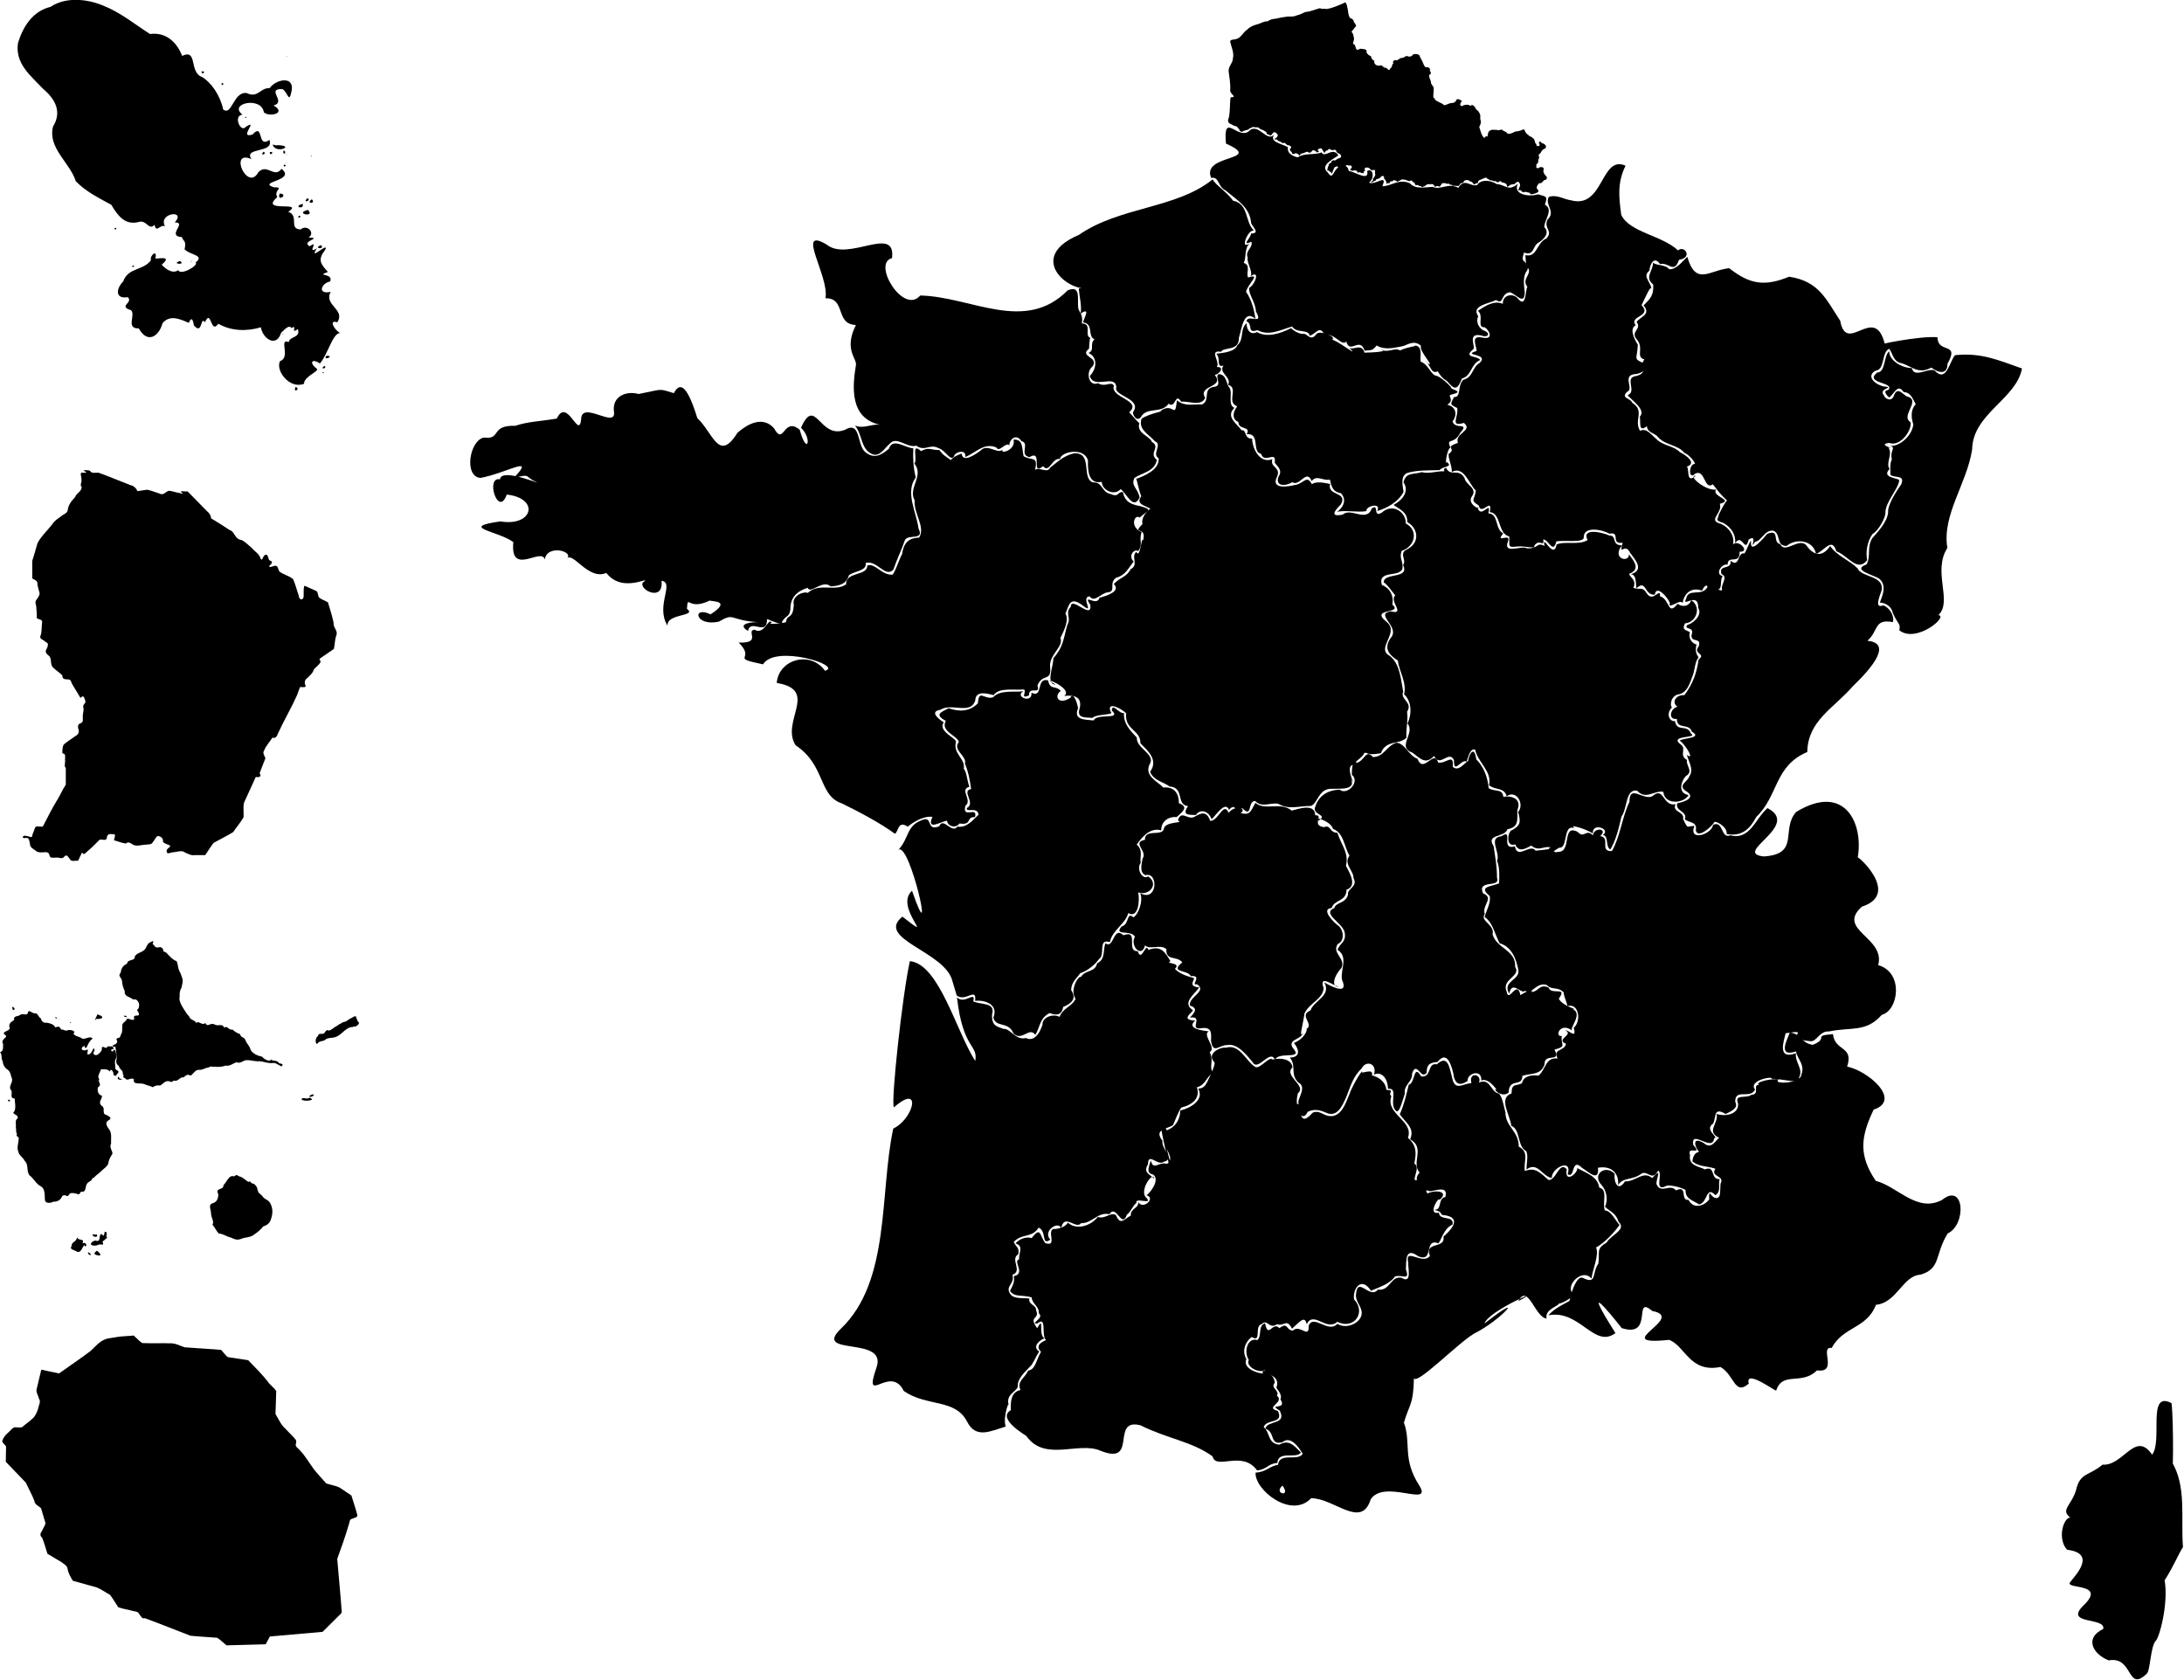 <?xml version="1.0" encoding="UTF-8" standalone="no"?>
<svg
   width="366.253"
   height="281.755"
   version="1.1"
   id="svg37"
   sodipodi:docname="map.clean.inkscape.svg"
   inkscape:version="1.1 (c68e22c387, 2021-05-23)"
   xmlns:inkscape="http://www.inkscape.org/namespaces/inkscape"
   xmlns:sodipodi="http://sodipodi.sourceforge.net/DTD/sodipodi-0.dtd"
   xmlns="http://www.w3.org/2000/svg"
   xmlns:svg="http://www.w3.org/2000/svg">
  <defs
     id="defs41" />
  <sodipodi:namedview
     id="namedview39"
     pagecolor="#ffffff"
     bordercolor="#666666"
     borderopacity="1.0"
     inkscape:pageshadow="2"
     inkscape:pageopacity="0"
     inkscape:pagecheckerboard="0"
     showgrid="false"
     fit-margin-top="0"
     fit-margin-left="0"
     fit-margin-right="0"
     fit-margin-bottom="0"
     inkscape:zoom="2.7409326"
     inkscape:cx="182.60208"
     inkscape:cy="141.9225"
     inkscape:window-width="1920"
     inkscape:window-height="1010"
     inkscape:window-x="-6"
     inkscape:window-y="-6"
     inkscape:window-maximized="1"
     inkscape:current-layer="svg37" />
  <g
     id="Regions"
     transform="matrix(0.195,0,0,0.195,-12.944,-46.918)">
    <path
       style="fill:#000000"
       d="m 1223.424,242.603 c -5.572,2.49 -10.766,4.914 -16.353,5.806 -2.003,-0.686 -3.822,0.435 -5.451,-0.811 -4.204,1.131 -8.264,3.016 -12.677,3.321 -2.489,1.064 -4.831,2.463 -7.555,2.966 -3.021,1.643 -6.481,0.4 -9.634,1.268 -3.332,0.25 -6.513,1.36 -9.812,1.724 -1.888,0.02 -3.891,1.063 -5.603,2.104 -3.243,-0.221 -5.845,1.961 -8.874,2.561 -3.059,0.888 -6.33,2.096 -8.519,4.589 -3.757,2.213 -5.26,7.377 -9.913,8.164 -1.547,0.566 -4.335,-0.005 -4.766,1.978 1.013,4.819 3.662,9.641 2.383,14.68 -0.089,4.095 -4.099,6.887 -3.651,11.054 0.568,5.114 1.666,10.175 1.369,15.339 -0.444,2.246 1.075,3.711 2.459,5.147 1.97,2.795 -1.589,0.715 -2.282,2.358 -0.576,5.605 -0.231,11.32 -1.344,16.86 -0.97,1.792 -1.113,4.136 0.913,5.248 0.883,0.398 1.996,0.839 2.713,1.42 l 3.068,1.04 0.456,0.304 1.014,1.42 0.279,0.127 0.431,0.507 0.355,1.242 0.33,0.127 1.293,0.786 0.076,0.228 1.547,-0.887 0.101,-0.203 h 0.887 l 0.583,-0.38 0.304,-0.127 2.079,-0.38 0.203,-0.127 0.101,-0.076 0.963,-0.913 0.355,-0.203 1.293,-0.33 0.532,-0.507 0.659,-0.228 2.51,0.279 h 0.051 l 0.431,0.025 h 0.051 0.811 l 0.431,-0.025 0.507,0.177 1.445,1.09 0.025,0.025 0.254,0.203 2.358,0.938 0.406,0.076 0.431,0.431 1.623,0.913 0.355,0.431 0.532,1.445 0.862,0.456 0.304,-0.025 0.431,0.127 0.558,0.33 0.177,0.279 1.166,0.076 1.978,-2.383 0.431,-0.254 0.532,-0.127 0.684,0.152 1.876,1.521 0.279,0.71 -0.025,0.456 -0.076,0.279 -0.406,0.938 -0.304,0.355 -1.952,1.344 0.456,0.71 0.127,-0.101 0.254,-0.127 0.406,-0.127 0.887,0.228 0.887,1.04 2.307,0.938 0.177,0.101 0.659,0.482 0.127,0.101 0.152,0.177 0.507,0.203 1.242,-0.203 0.558,0.101 0.811,0.507 0.127,0.076 0.355,0.33 0.025,0.025 0.964,0.913 0.609,0.127 h 0.051 l 0.482,-0.025 0.482,0.101 1.116,0.685 0.254,0.203 0.254,0.38 -0.127,1.065 -1.116,0.989 v 0.101 l 0.38,0.583 0.025,0.583 0.989,0.887 0.051,0.051 0.33,0.38 0.203,0.482 0.051,0.938 0.659,-0.127 1.395,0.304 0.355,-0.532 1.014,-0.279 1.699,0.811 0.279,0.203 0.304,0.355 0.152,0.228 0.279,0.685 1.623,-1.749 0.735,-0.228 0.177,0.025 0.228,-0.177 0.583,-0.177 0.304,0.025 0.786,-0.254 0.786,-0.482 0.152,0.051 0.609,-0.33 0.38,-0.101 h 1.116 l 0.786,0.634 0.051,0.228 0.406,-0.177 0.203,-0.051 1.116,-0.177 1.42,-1.699 0.989,-0.203 1.876,0.938 0.304,0.254 0.254,0.355 0.051,0.051 0.38,0.431 1.42,-0.761 0.532,0.025 -0.355,-0.507 -0.786,-0.355 -0.152,-0.456 0.558,-1.04 1.318,-0.355 0.304,-0.228 1.116,0.228 0.203,0.304 0.025,0.025 0.177,0.304 2.155,3.423 0.127,-0.634 0.177,-0.33 1.014,-1.192 0.837,-0.254 0.127,0.025 0.051,0.025 1.04,-0.963 0.279,-0.177 0.456,-0.152 0.786,0.127 0.862,0.735 1.242,0.051 h 0.076 l 0.33,0.051 0.837,-0.254 h 0.051 l 0.532,-0.127 0.938,0.482 0.431,1.116 0.228,0.254 0.051,0.076 0.355,0.608 1.318,0.735 0.355,0.025 0.532,0.279 0.38,0.431 0.304,0.279 0.152,0.203 0.254,0.431 0.101,0.482 -0.025,0.203 0.076,0.254 -0.532,0.989 -0.254,0.076 -0.101,0.051 -0.583,0.304 -0.355,0.076 -0.254,0.025 -0.583,0.279 -0.051,0.025 -0.279,0.127 -0.025,0.025 -1.927,1.293 -0.608,0.127 -0.431,-0.101 h -0.025 l -0.862,-0.051 -1.242,0.634 -0.076,0.051 h -0.025 v 0.025 l -0.101,0.862 -0.507,0.659 -0.38,0.152 h -0.532 -0.025 l -0.203,0.507 -0.609,0.532 -0.177,0.025 0.101,0.786 -0.177,0.608 -0.532,0.659 -0.532,2.814 -0.025,0.076 -0.101,0.355 0.837,-0.076 0.786,0.456 0.177,0.355 0.837,0.558 0.38,0.051 0.659,0.634 0.254,1.065 0.025,0.025 1.242,-3.22 v -0.025 l 0.177,-0.456 0.152,-0.33 0.254,-0.685 0.127,-0.228 0.33,-0.431 0.025,-0.152 0.735,-0.735 0.837,-0.051 0.228,-0.152 0.025,-0.025 0.659,-0.456 0.406,-0.152 1.521,-0.127 h 0.025 l 1.825,-0.431 0.152,-0.025 h 0.507 l 0.76,0.456 1.369,2.966 0.431,-0.279 0.051,-0.051 -0.177,-1.496 0.127,-0.507 0.507,-0.837 0.964,-0.33 1.369,0.507 0.228,0.127 0.457,-0.228 0.609,-0.051 0.431,0.152 0.051,0.025 0.38,0.076 0.558,1.141 -0.38,0.761 -0.152,0.228 -1.09,1.141 0.101,0.228 0.025,0.051 0.127,0.127 1.369,0.558 0.228,0.203 1.395,-0.38 0.279,-0.025 1.547,0.101 0.431,0.152 0.406,0.33 0.33,0.659 v 0.127 l 0.025,0.076 0.177,0.177 0.761,0.406 0.228,-0.279 0.989,-0.228 1.293,0.634 0.279,0.203 0.583,-0.127 0.507,0.076 0.837,0.38 -0.203,-0.203 -0.076,-1.065 0.609,-0.761 0.38,-0.254 0.304,-0.127 -0.456,-1.699 0.786,-1.014 h 1.851 l 0.127,0.025 0.482,0.076 0.406,0.177 1.775,1.547 0.177,0.177 0.076,0.127 0.913,0.203 1.217,-0.406 0.887,0.254 0.304,0.406 0.152,0.634 -0.228,1.318 -0.025,0.127 0.127,0.254 0.051,0.152 0.177,0.811 -0.051,0.482 -0.761,1.775 -0.152,0.228 -1.04,1.116 -0.076,0.076 0.025,0.355 0.152,0.355 -0.228,0.938 -1.546,1.318 0.101,0.127 v 0.025 l 0.025,0.051 1.648,-0.254 0.33,-0.507 0.532,-0.38 1.09,-0.203 0.786,-1.141 0.025,-0.025 0.304,-0.406 1.04,-0.051 1.344,-0.659 0.355,0.051 0.33,-0.634 0.254,-0.304 1.268,-0.887 0.482,-0.152 0.532,0.025 0.811,0.811 -0.051,1.775 0.38,0.101 0.532,0.431 1.192,2.307 v 0.735 l -0.406,0.837 1.318,-0.761 0.456,-0.101 1.394,0.101 0.203,-1.217 1.242,-0.558 0.71,0.456 0.051,-0.051 0.051,-0.203 0.279,-0.431 0.431,-0.33 0.431,-0.152 0.532,-0.051 0.33,0.025 0.862,0.279 0.431,0.152 0.38,0.304 0.507,0.71 1.166,-0.786 0.203,-0.101 0.457,-0.152 0.051,-0.025 0.761,-0.304 0.076,-0.051 0.228,-0.127 0.482,-0.456 0.71,-0.203 1.014,0.177 0.101,0.051 0.025,-0.025 0.431,-0.127 0.431,0.025 2.409,0.761 0.127,0.051 0.33,0.177 0.076,0.025 0.051,0.025 1.242,0.406 0.152,0.101 0.634,-0.406 0.203,-0.279 1.394,0.127 0.456,0.938 1.546,0.837 0.406,0.583 0.101,0.634 0.609,0.837 0.025,0.025 2.13,-0.101 0.811,0.913 0.406,-0.025 0.279,-0.152 1.115,0.355 0.355,0.71 2.333,-0.659 2.535,-1.724 0.837,-0.051 0.177,0.101 0.684,-0.254 0.634,0.051 0.076,0.025 0.33,0.355 0.913,-0.532 0.482,0.101 0.355,0.076 0.051,0.025 0.355,0.101 0.482,0.33 0.761,1.192 -0.102,0.304 0.33,0.203 1.166,-0.279 h 0.025 l 0.431,-0.127 0.456,-0.127 h 0.431 l 1.699,0.456 0.406,-0.101 0.482,-0.963 0.304,-0.33 0.355,-0.228 0.076,-0.532 0.304,-0.406 0.608,-0.355 2.18,-0.101 0.456,0.101 1.116,0.685 h 0.025 l 0.406,-0.33 0.964,-0.051 1.496,0.989 0.71,-0.051 0.634,0.254 0.38,0.355 0.076,0.228 5.198,0.304 0.076,0.025 h 0.076 l 1.192,-1.293 0.101,-0.228 0.025,-0.076 0.076,-0.254 0.609,-0.507 1.901,-0.431 1.04,-1.648 0.456,-0.355 0.989,-0.279 0.177,-0.025 0.532,-0.025 0.127,0.025 1.166,0.127 0.355,0.152 0.811,0.532 0.076,0.051 0.254,0.228 1.369,0.406 0.355,0.254 1.395,1.547 0.177,0.38 0.051,0.254 0.076,-0.051 0.355,-0.279 0.228,-0.127 0.406,-0.152 0.127,-0.051 1.217,-0.685 0.71,-0.025 0.355,0.152 0.051,-1.141 0.177,-0.482 0.786,-0.938 0.507,-0.279 0.304,-0.025 3.575,-1.547 0.127,-0.025 0.304,-0.076 0.355,-0.304 1.166,0.101 0.507,0.634 2.054,1.116 0.228,0.203 0.127,0.152 2.282,0.304 0.355,0.152 0.431,0.279 0.203,0.228 1.065,-0.228 0.609,0.101 1.699,1.09 0.076,0.025 1.293,-0.862 0.228,-0.127 0.482,-0.152 0.786,0.203 0.963,0.913 1.902,0.38 0.228,0.101 1.395,0.786 0.406,0.532 0.101,0.507 -0.127,0.203 0.177,0.127 0.304,0.608 0.025,0.659 2.054,-1.293 0.203,-0.254 0.431,-0.279 2.079,-0.507 0.203,-0.025 0.558,0.025 0.203,0.127 2.764,-2.155 0.913,-0.051 0.735,0.431 0.355,0.406 0.178,0.482 0.025,0.076 0.406,1.445 -0.051,0.532 -1.471,3.473 0.025,0.406 1.75,-0.076 0.786,0.482 0.355,0.862 h 0.507 l 0.507,0.177 0.482,0.355 1.116,-0.431 0.482,-0.025 3.093,0.71 h 0.051 l 0.507,0.177 0.532,0.507 0.254,0.735 0.887,-0.152 h 0.304 l 0.33,0.076 2.966,-0.786 0.076,-0.025 2.003,-1.065 c 0.325,-0.891 0.343,-1.757 -0.887,-2.586 -1.047,-1.788 0.653,-4.025 1.927,-5.121 2.384,0.688 2.74,-1.749 4.335,-2.586 2.106,-0.024 2.969,-2.376 1.217,-3.651 -1.598,-1.541 -2.565,-3.53 -1.8,-5.679 0.28,-2.224 -3.354,-2.278 -4.437,-0.989 -2.883,0.667 -1.73,-1.811 -1.8,-3.423 2.208,-0.643 1.057,-2.918 1.978,-4.538 1.178,-1.338 -1.383,-4.107 1.065,-4.335 1.118,-1.655 1.915,-3.865 4.183,-4.412 2.605,-1.667 -0.482,-4.764 -2.713,-4.665 -0.668,-2.395 -3.485,-1.24 -1.901,0.862 0.995,2.064 -3.395,2.37 -2.662,-0.076 -2.025,-1.06 -0.715,-4.057 -3.017,-5.071 -1.06,-1.761 -3.07,-1.081 -3.955,-2.916 -2.177,-0.862 -2.617,-3.07 -3.727,-4.843 -2.36,0.86 -4.66,2.052 -7.226,1.876 -2.199,1.024 -4.641,2.675 -7.15,1.825 -0.62,-1.958 -3.066,-1.484 -4.133,-3.118 -1.781,-0.798 -3.157,1.111 -4.944,-0.051 -2.016,0.314 -4.16,-0.691 -5.933,0.786 -1.732,0.866 -1.543,3.506 -2.079,5.223 -2.331,-2.234 -1.32,2.793 -3.676,0 -1.833,-2.541 -2.337,-5.767 -3.347,-8.57 1.182,-1.931 1.953,-4.154 0.964,-6.389 -0.221,-1.995 0.46,-4.258 -1.09,-5.907 -0.468,-1.809 -2.951,-2.279 -3.271,-4.335 -0.817,-1.228 -2.772,-3.228 -4.006,-1.394 -2.321,-1.589 -5.164,-1.118 -7.53,0.177 -2.58,-0.241 -0.935,-3.286 0.101,-4.259 -0.728,-0.942 -3.958,-2.651 -4.792,-1.09 -0.701,1.985 -2.344,2.789 -4.335,2.713 -2.257,0.159 -4.147,1.81 -6.364,1.851 -1.364,-1.842 -3.815,-1.958 -5.502,-3.397 -1.899,-0.324 -2.414,-2.405 -3.6,-3.448 -0.24,-2.587 0.502,-5.199 0.279,-7.809 -0.221,-2.171 -2.696,-3.224 -2.358,-5.451 -0.461,-2.005 -1.977,-4.024 -1.42,-6.06 2.406,-0.878 1.046,-2.258 0.431,-3.778 0.846,-2.183 -1.875,-3.104 -3.524,-2.662 -1.554,-1.032 -1.767,-2.783 -2.535,-4.209 -0.689,-2.149 -2.245,-3.744 -2.814,-5.983 -1.323,-1.473 -4.457,-1.471 -5.603,-0.735 -1.022,1.818 -3.439,2.247 -5.045,1.192 -1.976,0.046 -3.014,2.146 -5.122,1.699 -1.566,0.415 -2.963,2.356 -4.437,2.054 -1.237,-1.024 -3.542,1.496 -2.13,2.561 -1.758,0.958 -0.715,3.33 -2.662,4.209 -1.111,2.977 -2.101,1.028 -3.473,-0.33 -2.105,0.509 -2.977,-1.638 -4.538,-2.231 -2.659,1.323 -6.639,-0.452 -5.806,-3.778 -1.817,-0.846 -2.639,-2.081 -2.89,-3.981 -1.835,-0.504 -2.99,-1.845 -3.955,-3.321 1.243,-2.83 -2.612,-2.785 -4.361,-2.992 -1.263,-0.841 -3.089,2.207 -4.437,0 -0.788,-1.5 -0.443,-3.897 -2.688,-4.183 -0.176,-1.628 1.405,-3.46 0.685,-5.451 -0.356,-1.775 -0.418,-3.654 -1.952,-4.792 0.482,-1.717 2.424,-2.646 2.941,-4.335 2.024,-0.35 0.134,-3.201 -0.811,-4.057 -0.332,-2.012 -1.35,-3.198 -3.321,-3.651 -2.02,-2.541 -1.535,-6.292 -2.485,-9.33 -0.196,-1.489 -0.616,-3.089 -1.648,-4.209 z"
       id="Nord-pas-de-calais" />
    <path
       style="fill:#000000"
       d="m 994.101,488.761 c 0.693,7.968 2.755,14.921 1.572,21.525 10.61,-7.254 0.245,8.318 2.637,7.631 8.834,1.657 3.044,11.872 9.305,14.452 -4.569,4.374 0.65,9.49 -5.223,11.764 7.378,3.048 8.015,12.585 1.217,19.801 3.398,11.985 21.898,-2.156 22.818,9.66 -3.034,7.31 22.536,9.851 14.452,21.272 -1.107,0.45 2.491,9.625 6.744,4.335 4.929,-9.031 17.479,-2.505 23.782,-11.434 6.184,4.75 5.362,-10.312 10.75,-1.724 6.489,-0.739 17.443,4.426 20.663,-3.347 -6.867,-10.935 17.177,-8.568 8.291,-19.624 4.677,-1.237 8.416,-7.243 1.724,-6.82 3.17,-4.859 -7.332,-14.902 3.676,-13.133 2.16,-4.518 15.638,-0.077 15.288,-11.942 2.382,-7.354 4.047,-25.354 14.299,-16.328 -1.035,-6.909 -3.128,-16.289 -8.113,-23.275 1.232,-6.683 13.658,-16.412 1.8,-12.296 -2.177,-3.807 2.676,-10.516 -3.828,-12.575 2.505,-4.725 0.284,-12.386 5.223,-17.012 -9.062,7.04 -1.568,-12.464 3.651,-10.699 -8.199,-7.772 -4.234,-22.937 -18.026,-25.81 -5.082,-7.203 -14.613,-13.161 -17.621,-18.28 -31.07,25.225 -79.819,23.355 -114.826,47.614 -51.68,21.93 1.91,57.269 13.257,42.749 l -6.792,2.482 z"
       id="Haute-normandie" />
    <path
       style="fill:#000000"
       d="m 801.692,606.605 c 6.433,7.886 4.952,19.959 14.198,24.238 6.818,3.627 11.525,-5.304 15.567,-8.519 5.929,-7.29 15.11,4.003 22.869,1.521 7.63,5.472 11.42,-2.021 19.37,2.231 6.329,2.001 9.722,11.581 13.209,6.998 0.003,-3.593 10.844,-6.978 9.558,0.558 9.475,-3.861 16.026,-12.575 26.723,-8.265 2.587,4.956 8.105,-5.168 11.232,-1.749 -0.148,-5.015 5.868,-10.64 10.42,-3.651 7.546,1.789 -2.323,11.933 6.845,13.742 12.19,-7.139 0.626,16.931 11.739,7.784 5.397,6.659 7.791,-7.629 14.502,-6.161 0.751,-6.298 20.849,-10.642 24.111,1.344 -0.308,8.843 0.594,20.711 11.865,18.28 0.024,7.159 10.981,12.501 16.201,6.237 5.32,3.937 10.999,18.63 16.378,7.074 -2.129,-8.633 -7.754,-9.916 -4.437,-16.708 6.85,-4.566 17.265,-5.32 19.218,-15.466 -7.558,-5.979 3.708,-10.927 -4.234,-15.44 -1.723,-5.022 -13.581,-7.443 -10.801,-16.125 -3.196,-2.568 -11.448,-13.377 -9.203,-9.001 12.814,-10.783 -16.423,-12.579 -12.702,-23.401 -2.955,-3.986 -6.898,1.9 -13.716,-1.978 -7.895,3.24 -10.84,-9.542 -4.69,-14.35 5.967,-8.385 -11.818,-8.282 -3.068,-15.314 0.345,1.185 0.082,-9.097 1.42,-9.229 -6.075,-1.97 2.011,-12.177 -7.555,-12.55 2.125,-10.279 -7.238,-14.463 -1.749,-10.217 -4.383,-4.489 3.663,-24.11 -10.395,-18.204 -36.901,37.351 -82.718,5.43 -126.819,4.437 -14.366,17.037 -41.765,-27.884 -24.248,-32.121 3.576,-29.266 -37.626,3.592 -56.256,-11.714 -27.171,-16.131 2.509,27.439 -0.957,46.192 17.938,-0.29 7.951,22.389 26.16,23.004 -10.97,21.791 1.747,29.26 -0.071,35.031 -2.882,17.889 -5.464,44.997 20.632,50.753 -7.654,-0.806 -13.594,3.722 -21.316,0.74 z"
       id="Basse-normandie" />
    <path
       style="fill:#000000"
       d="m 1389.008,407.68 c -6.614,2.325 -21.848,0.812 -17.342,-9.026 -7.984,7.06 -10.842,0.601 -18.077,0.254 -6.112,-3.724 -13.716,-4.076 -16.759,0.761 -5.839,2.076 -10.784,-6.623 -16.328,2.485 -8.723,-4.825 -15.004,2.281 -22.032,-0.862 -6.077,0.166 -14.659,2.477 -19.624,-3.068 -9.402,-4.282 -16.192,2.623 -23.68,2.51 4.831,-11.355 -5.956,-0.461 -11.46,-3.068 5.35,-4.144 3.225,-13.149 -1.572,-9.964 2.051,9.22 -10.291,0.782 -15.922,-0.203 -0.022,-6.215 -14.605,-8.852 -8.975,-2.764 -4.297,1.971 -4.353,11.596 -9.102,4.006 -7.595,-6.129 6.989,-12.396 9.203,-14.553 -4.897,-7.84 -11.64,2.9 -14.451,-2.561 -5.887,2.62 -14.138,0.135 -20.46,4.259 -3.908,-0.74 -9.533,-3.466 -8.417,-8.722 -5.712,-3.23 -16.587,-4.428 -11.587,-11.156 -6.696,8.143 -13.975,-11.232 -22.362,-2.256 -9.771,6.723 -21.922,-17.446 -19.359,10.315 33.633,15.103 -21.836,8.82 -12.688,29.567 6.866,-1.617 5.74,7.903 12.17,10.598 9.917,8.455 21.133,14.377 22.184,28.371 2.109,4.172 7.672,8.628 -0.051,8.823 -0.744,4.732 -8.775,10.743 0.304,7.099 1.47,5.4 -5.838,7.723 -3.169,13.64 -1.3,3.671 4.722,12.316 2.383,15.947 8.762,-5.906 3.684,7.63 -1.115,10.015 -0.875,5.514 5.38,12.062 5.755,20.41 7.106,12.391 -6.801,1.813 -8.189,8.265 6.059,2.656 0.01,11.024 9.508,7.682 9.907,5.429 20.036,-0.281 29.791,-3.118 4.054,6.296 14.011,1.838 15.136,7.961 5.642,-1.653 8.558,-9.573 12.804,-0.634 8.904,-2.003 14.677,10.312 18.66,5.552 2.958,11.527 11.754,-4.619 15.77,7.986 5.542,-0.98 5.894,0.758 10.37,-4.513 7.613,4.518 15.863,1.554 21.982,0.685 4.49,-0.965 9.809,-6.025 16.201,-0.38 -2.947,3.968 16.061,22.863 2.966,12.981 5.571,2.503 5.029,11.899 11.333,8.924 5.021,8.268 6.713,6.232 9.66,10.294 5.369,6.055 7.777,4.703 11.13,-4.107 8.755,-2.463 7.244,-12.315 15.795,-15.947 -2.687,-3.941 -14.926,-1.647 -6.288,-9.026 3.238,-1.284 -5.923,-14.872 7.2,-12.018 6.287,2.283 8.492,-2.363 1.344,-4.589 -6.841,-4.738 -4.658,-11.26 -3.93,-11.891 -6.719,-9.396 9.454,-10.891 15.263,-14.046 6.911,4.614 3.598,-5.353 11.789,-6.693 5.111,1.251 12.738,11.909 12.854,0.051 -0.694,-6.876 -1.925,-14.287 2.409,-19.142 -0.592,-11.44 -6.569,-3.883 -3.068,-15.009 9.362,3.267 6.947,-5.97 13.082,-8.899 5.814,-3.896 8.563,-8.675 4.437,-12.956 -0.4,-5.796 8.419,-15.031 0.482,-19.37 2.502,-7.442 1.483,-6.677 -5.958,-8.899 z"
       id="Picardie" />
    <path
       style="fill:#000000"
       d="m 1114.226,562.363 c 6.643,-0.129 6.817,7.815 8.823,10.826 4.354,4.295 -1.565,15.163 4.893,18.204 -7.741,7.537 1.847,13.324 6.262,19.269 4.482,-0.842 1.734,7.393 8.975,7.124 0.215,8.862 6.876,21.887 17.418,17.671 -2.292,7.606 8.042,6.625 3.828,15.567 -5.068,10.654 10.059,8.005 15.111,6.719 7.771,-0.599 10.519,-9.53 15.06,-0.735 5.365,-4.263 21.723,1.973 15.694,-0.456 -2.956,10.947 15.421,6.534 9.254,17.798 -1.689,1.839 -12.59,11.815 1.572,8.772 7.006,-6.352 20.462,7.05 24.999,-5.223 6.553,-4.867 0.569,8.494 8.595,3.524 9.271,-8.547 21.021,-0.354 20.638,9.381 10.919,5.596 8.351,19.628 -3.55,23.528 -2.376,6.718 1.541,8.705 0.684,15.187 -2.333,8.008 -21.641,0.837 -17.697,14.147 6.461,2.295 10.539,9.033 8.975,16.809 9.908,8.589 -20.278,2.523 -4.843,15.009 11.456,9.304 -9.806,22.603 2.662,29.131 8.922,7.133 9.425,20.065 11.561,30.83 -3.002,6.729 8.639,9.108 3.321,17.19 1.069,7.029 -1.109,14.835 -0.558,22.337 -5.664,6.284 -17.765,1.601 -21.956,13.361 -13.149,2.453 -11.111,-1.264 -14.299,-0.177 -1.517,4.463 -9.942,7.927 -8.519,10.217 -10.082,-0.759 3.234,22.278 -3.068,11.992 4.998,10.13 -10.093,8.249 -16.1,8.57 -11.627,-0.598 -12.119,12.466 -18.178,14.756 -10.43,-0.139 -18.856,3.668 -28.32,-1.952 -7.475,-0.951 -13.844,3.683 -19.649,-2.307 -6.971,-0.03 -1.982,15.64 -11.206,5.958 -5.28,9.747 -4.407,-6.539 -11.257,1.623 -3.258,-7.73 -10.522,3.798 -15.009,8.113 -2.728,-7.611 -10.039,-8.961 -13.488,-3.651 -7.024,-0.121 -11.947,0.016 -6.795,-7.682 -10.548,-1.062 -2.685,-16.023 -15.947,-16.86 -4.398,-3.645 -13.671,-4.855 -16.657,-12.601 7.015,-9.86 -0.998,-17.357 -8.316,-24.492 0.217,-11.719 -13.689,-11.345 -12.271,-25.658 -2.673,-3.6 -17.801,-11.536 -13.159,-1.217 3.279,2.654 -12.698,1.516 -15.77,5.02 -7.64,-0.624 -13.979,0.349 -10.851,-9.051 1.843,-10.428 -7.111,-10.528 -13.513,-9.837 9.001,-6.477 -23.952,-19.016 -7.276,-9.685 -8.901,-0.295 -2.003,-15.033 -2.054,-22.717 8.834,-10.009 8.55,-16.625 12.144,-29.055 3.488,-5.636 -2.389,-9.905 2.865,-15.212 0.156,-9.852 18.574,11.909 16.784,-1.673 -7.075,-10.777 5.803,2.158 7.936,-6.161 7.771,-1.956 18.302,-5.887 12.246,-11.764 5.338,-5.782 11.23,-5.983 14.477,-12.753 7.42,-3.647 -0.094,-10.719 4.893,-14.883 3.495,6.664 4.257,-13.826 5.857,-9.837 3.314,-13.276 -10.236,-4.065 -0.558,-14.122 -1.925,-7.387 9.245,-16.511 8.189,-12.398 -5.713,-3.644 -14.445,-4.392 -9.229,-11.434 -2.653,-6.796 -4.811,-19.534 -4.538,-14.857 7.156,-2.769 20.361,-7.824 19.497,-17.925 -6.316,-3.3 3.622,-11.87 -3.195,-14.502 -5.764,-6.53 -14.415,-9.994 -11.536,-19.345 5.161,-4.238 23.036,-7.448 15.998,-6.668 12.038,-8.473 12.51,8.288 14.477,-9.229 6.839,5.535 13.23,3.197 21.576,3.575 7.612,-3.738 0.123,-13.172 9.939,-15.161 8.329,-0.643 0.726,-8.468 4.158,-10.927 z"
       id="Centre" />
    <path
       style="fill:#000000"
       d="m 709.659,783.167 c 2.291,-11.053 16.328,5.264 16.378,-10.217 4.718,1.818 15.314,6.596 12.829,2.307 4.336,-6.599 6.214,-3.421 7.276,-10.826 -0.17,-9.899 5.62,-15.469 14.806,-18.356 2.293,5.877 12.928,-7.492 19.75,-1.192 6.887,-0.428 13.61,-1.679 15.745,-9.609 5.201,-3.867 15.538,-3.525 14.426,-10.572 9.837,-2.691 16.729,13.057 23.782,5.806 3.086,-9.09 6.554,-15.734 10.015,-25.582 2.835,-5.138 16.982,0.661 11.637,-9.761 -1.68,-13.749 -11.8,-31.226 -2.409,-43.963 -2.131,-9.006 -2.452,-16.071 -2.079,-25.049 -7.605,-0.542 -17.55,-9.424 -20.993,0.279 -6.843,5.929 -12.984,9.11 -20.638,2.687 -7.058,-6.868 -3.529,-26.879 -17.279,-18.847 -21.932,8.479 -25.133,-29.92 -37.687,-1.816 10.003,9.42 5.34,25.064 -1.09,1.724 -14.088,-11.678 -13.559,14.476 -22.007,-1.166 -5.402,-6.337 -15.607,-10.109 -31.565,3.803 -16.087,25.89 -20.892,0.024 -34.506,-12.677 -8.076,-26.362 -14.566,-32.382 -20.153,-21.439 -13.906,-4.124 -8.301,-3.58 -30.301,0.725 -10.747,-3.018 -23.304,2.03 -21.151,15.693 1.548,14.304 -28.283,-10.633 -28.288,6.176 -1.956,17.903 -12.055,-19.743 -20.918,-0.749 -17.427,2.864 -23.95,2.451 -35.864,6.244 -21.587,-0.697 -11.425,12.089 -26.937,10.083 -12.544,2.886 -17.127,33.746 -2.809,34.705 22.721,-4.226 48.035,-20.43 28.593,0.004 15.237,-3.777 8.762,-1.3 19.117,3.448 9.247,4.372 -29.989,-13.027 -30.962,-2.234 -12.886,-2.736 -1.539,33.599 5.833,13.103 28.563,3.178 22.619,27.811 -5.578,23.078 -36.548,5.238 -1.538,8.209 11.21,17.825 -2.992,30.123 24.497,3.943 27.027,14.984 1.903,-13.638 26.451,-6.852 18.635,-0.42 5.101,-7.692 18.554,18.703 34.304,11.93 14.647,18.931 40.972,0.505 31.312,8.417 -3.26,6.213 18.234,16.801 16.135,-1.673 11.663,1.631 -5.503,21.625 5.187,38.588 -0.772,-10.795 25.756,-7.629 16.675,-14.569 1.129,-13.259 0.323,2.261 19.67,-7.009 2.078,0.991 19.307,-0.154 0.62,11.867 -15.975,-7.743 -13.594,10.633 7.109,6.299 14.32,-8.32 8.142,-1.064 34.799,0.469 -5.866,-0.41 -20.276,1.136 -9.658,7.481 z"
       id="Bretagne" />
    <path
       style="fill:#000000"
       d="m 889.035,1096.538 c 7.434,6.332 17.441,-7.722 15.947,4.741 9.365,-0.933 20.114,3.633 15.719,14.3 1.759,9.084 13.21,3.055 17.164,13.665 7.454,7.369 13.597,-6.113 18.838,1.268 3.968,-5.565 3.38,-14.299 12.322,-18.711 5.568,2.038 10.256,2.378 11.688,-5.299 5.667,-2.378 12.386,-6.182 6.871,-14.451 0.088,-7.542 6.274,-11.586 7.707,-14.528 5.479,-1.695 11.991,-6.34 16.201,-12.094 5.81,-3.839 -1.355,-17.978 9.406,-14.654 1.754,-10.182 13.791,-15.939 15.719,-24.999 8.786,5.312 10.123,-11.337 8.595,-17.773 9.361,3.54 18.285,-7.316 8.544,-13.742 -5.13,3.413 -10.336,-6.636 -6.338,-11.713 -1.124,-4.683 2.472,-10.438 -3.473,-15.618 4.298,-6.224 11.489,-15.024 21.069,-12.271 -0.095,-9.241 8.5,-12.167 13.235,-11.358 4.341,-4.126 11.25,-8.641 1.952,-11.992 0.12,-7.592 -3.438,-14.542 -13.463,-13.437 -3.807,-4.755 -16.963,-9.721 -11.536,-20.334 5.156,-8.354 -11.814,-13.344 -11.156,-22.615 -4.865,-5.345 -11.716,-11.459 -11.029,-21.12 -4.567,0.772 -9.771,-9.229 -10.547,-2.282 8.915,8.65 -12.908,2.065 -15.567,8.646 -7.738,-0.87 -17.629,-0.171 -13.387,-10.572 -1.243,-6.873 -4.59,-14.021 -6.643,-8.874 -10.811,6.782 -14.157,-1.94 -8.265,-5.907 -4.222,-5.181 -9.214,-0.262 -10.851,-9.077 -10.813,-2.94 -3.792,15.836 -14.35,10.522 1.181,9.847 -15.121,3.474 -6.922,-1.192 -7.949,1.042 -20.206,-1.465 -26.013,5.172 -7.703,2.444 -12.189,-7.515 -13.108,5.147 -7.246,7.616 -16.881,7.225 -25.176,4.259 -6.95,3.503 -12.393,5.626 -2.409,10.851 -4.877,9.089 9.882,12.777 11.232,18.102 -5.775,7.175 7.154,12.178 5.172,18.483 2.759,6.825 4.146,13.263 5.375,22.083 -8.884,1.539 4.284,11.761 -3.6,16.302 -1.389,4.407 9.167,-1.667 9.964,5.806 -5.365,4.939 -10.251,11.478 -18.179,10.192 -4.752,6.721 -12.177,-8.77 -15.643,-0.254 -12.096,4.764 -4.53,-10.214 -15.643,-5.02 -12.551,4.797 -10.467,15.732 -19.425,25.168 9.987,-7.009 32.451,95.029 11.667,35.275 -15.974,14.424 22.952,46.714 -8.265,22.261 -23.734,19.213 37.203,29.956 43.076,55.626 l 3.397,11.384 z"
       id="Poitou-charente" />
    <path
       style="fill:#000000"
       d="m 931.249,1467.36 c -2.701,-8.742 3.598,-23.99 2.586,-18.483 -2.957,-9.793 8.159,-11.653 7.809,-16.632 -0.118,-6.446 6.561,-12.007 10.344,-16.252 2.992,-2.573 4.409,-7.309 8.062,-13.235 -6.889,-4.279 1.623,-10.514 4.589,-11.232 -5.836,-3.031 0.316,-20.569 -6.288,-8.722 -8.019,-11.081 2.482,-7.139 -0.887,-15.263 0.047,-5.328 -6.783,-4.459 -5.857,-10.268 -7.361,-0.71 -14.403,0.627 -17.038,-4.995 -3.308,-5.696 4.855,-8.146 2.434,-15.364 9.27,-3.332 -2.292,-13.293 5.045,-17.646 1.431,-6.078 -2.52,-6.66 -3.854,-10.674 7.497,-7.779 15.265,-2.901 21.424,-12.271 7.336,3.222 1.863,15.906 10.015,10.344 -7.155,-7.856 8.051,-16.887 9.305,-9.431 2.388,-14.1 12.762,1.183 17.215,-4.766 9.507,0.294 14.24,-9.899 24.263,-7.682 6.111,-9.346 10.485,13.306 15.136,0.254 3.007,-1.792 5.369,-8.177 8.139,-9.964 -1.805,-5.495 15.893,2.658 7.834,-5.121 -4.953,-6.252 6.316,-22.565 7.53,-15.643 -4.364,-4.308 -9.699,-5.335 -5.4,-12.525 0.035,-10.824 8.482,2.045 13.691,-2.18 9.683,-1.904 -2.724,-11.585 -1.192,-17.95 -7.857,-9.931 3.568,-9.964 8.975,-13.488 2.27,-4.902 4.301,-10.964 7.124,-15.111 10.587,-2.576 16.312,-8.584 13.437,-17.393 7.816,-2.073 8.023,-9.586 14.223,-12.423 -4.529,-4.758 0.861,-10.274 -3.245,-17.874 6.439,-3.339 -6.866,-15.229 -0.71,-17.798 -5.847,-0.757 -19.606,-2.407 -11.739,-9.279 -14.233,-0.783 -0.628,-7.625 -2.18,-9.229 -9.562,-6.15 2.007,-13.604 5.628,-19.319 -11.2,-1.039 -2.322,-7.173 -5.045,-8.215 -5.568,-1.53 -11.56,-3.327 -15.846,-7.733 6.204,-5.778 -9.483,-4.174 -3.778,-6.541 -4.929,-8.244 -8.235,-13.829 -19.041,-9.736 -2.118,-7.442 -5.894,11.331 -9.127,1.04 -10.664,0.451 1.712,-18.861 -12.347,-13.666 -8.914,-8.469 -7.954,12.305 -15.44,6.921 -2.337,5.722 0.363,13.756 -7.175,17.19 -1.698,8.088 -10.126,5.367 -13.919,11.789 -2.169,-1.378 -9.813,11.196 -4.589,18.736 -3.14,6.808 -10.904,7.84 -13.716,15.567 -5.739,-3.127 -15.148,0.395 -14.705,6.719 -5.095,15.122 -12.22,12.502 -14.299,11.434 -8.693,2.413 -13.755,-8.66 -19.167,-7.758 -4.477,-2.059 -10.515,-1.693 -9.939,-12.601 3.231,-10.646 -9.777,-7.932 -16.125,-11.156 2.16,-9.829 -7.397,3.197 -14.021,-3.397 5.101,45.098 18.335,40.108 15.71,54.688 -16.404,-25.452 -31.096,-83.468 -56.225,-85.847 -6.356,27.983 -16.656,122.622 -13.691,125.678 24.291,-21.359 17.237,9.733 -0.595,18.28 -11.948,55.216 -2.127,131.247 -45.118,172.176 -24.528,23.815 39.475,6 30.901,32.643 -12.407,35.981 11.573,-3.045 23.28,20.878 20.004,13.735 44.049,6.357 54.383,26.216 7.506,15.136 20.223,8.294 33.213,4.31 z"
       id="Aquitaine" />
    <path
       style="fill:#000000"
       d="m 1517.45,461.455 c -4.433,4.062 -9.191,10.868 -15.491,10.725 -3.575,-4.46 -10.989,-2.9 -14.021,-5.755 0.207,7.258 -7.639,12.746 0.177,18.812 0.556,8.932 -1.97,11.825 -8.291,18.001 6.792,8 -2.818,9.551 -5.958,14.223 5.017,6.602 -6.423,8.016 0.71,15.694 5.597,7.45 -1.713,14.508 5.984,16.531 -4.453,4.874 4.054,11.396 -6.846,14.223 -11.105,1.129 0.907,13.419 -7.631,16.531 3.327,4.27 16.28,12.486 10.522,18.559 0.947,4.965 -1.448,13.9 6.11,8.088 0.342,5.998 6.954,5.706 9.558,9.457 6.462,7.159 16.695,6.233 22.793,13.59 3.627,1.23 8.836,7.461 9.001,9.33 -5.633,0.132 -5.678,14.516 0,8.57 8.877,-4.728 7.742,14.644 15.339,9.051 5.175,6.531 5.87,8.079 12.195,13.919 -2.687,2.961 -4.27,6.805 -7.048,11.992 -0.852,5.059 -3.841,4.607 4.133,7.454 6.578,3.808 10.562,9.78 9.939,17.215 5.995,-9.194 8.556,9.773 11.536,-2.992 9.029,-5.953 -0.28,10.875 5.603,1.851 5.813,-0.862 7.912,-10.344 15.719,-9.558 6.832,2.894 1.978,13.419 11.409,13.082 8.464,-6.932 22.933,-4.728 25.227,6.82 6.548,-1.726 13.778,-15.126 17.469,-2.231 10.29,3.897 17.991,18.437 26.545,7.707 -1.352,-6.727 -0.145,-15.797 4.564,-22.489 5.318,-3.022 10.838,-13.591 11.13,-17.748 -0.518,-9.551 11.54,-21.283 11.866,-28.65 -1.631,-1.939 -15.538,-1.989 -8.316,-9.558 -3.622,-5.23 3.197,-13.056 -1.04,-18.331 8.182,1.685 -10.584,-2.577 0.609,-4.107 10.33,3.934 20.42,-12.399 18.331,-17.925 -8.844,-5.488 10.004,-18.969 -3.195,-22.108 -3.858,-2.213 -7.942,-8.474 -10.902,-0.735 -2.203,6.499 -8.4,2.07 -8.443,0.203 -6.144,-6.711 11.064,-6.919 -0.71,-8.012 -9.615,-2.726 -13.964,-9.701 -6.643,-13.488 8.152,-0.768 4.947,-15.735 11.637,-18.888 3.373,3.856 3.114,11.302 11.156,12.575 8.691,2.76 14.089,9.677 25.151,3.626 5.771,4.539 13.886,6.566 13.868,-3.22 10.96,-19.425 -8.43,-8.22 -8.57,-22.844 -14.293,-1.558 -56.93,7.186 -45.326,5.893 -8.569,-35.562 -32.889,10.12 -38.34,-20.091 -12.11,-18.277 -18.18,-34.062 -43.938,-37.878 -20.823,8.415 -33.45,6.892 -51.555,-7.339 -17.175,1.784 -28.646,15.611 -36.017,-9.775 z"
       id="Lorraine" />
    <path
       style="fill:#000000"
       d="m 1145.994,931.055 c 8.488,7.078 21.362,-1.388 31.261,6.643 6.234,-1.617 19.918,-6.472 20.181,3.981 7.878,-0.397 -3.708,8.635 7.53,10.243 6.031,-2.442 4.582,4.778 11.561,4.843 3.164,10.261 10.11,17.132 7.327,28.371 3.643,6.825 9.824,17.425 0.507,20.587 -0.094,10.458 -10.611,8.333 -12.778,15.745 -10.033,0.677 2.343,13.091 6.389,15.668 4.816,5.249 3.916,13.482 -1.192,15.263 -5.24,8.253 7.18,12.101 3.22,20.689 -6.257,6.243 -9.336,16.597 -2.13,16.023 -4.955,-0.534 -17.674,-11.521 -13.159,1.42 -0.946,9.715 -12.447,12.485 -16.531,21.753 -0.813,7.3 -5.077,22.687 -1.648,16.454 0.131,6.197 -15.37,5.311 -6.998,14.705 6.039,8.124 -13.658,1.438 -16.683,8.493 -4.096,-9.664 -14.661,10.413 -19.117,2.206 -5.502,-6.658 -13.483,-16.698 -22.032,-14.807 -6.615,-0.328 -12.356,8.47 -13.868,-4.031 0.297,-6.042 0.81,-11.726 -8.088,-10.522 -11.954,2.03 2.673,-10.773 -10.015,-9.127 4.118,-4.363 7.248,-8 -0.076,-10.319 -1.191,-7.668 15.353,-12.318 6.059,-18.381 -6.135,1.732 5.465,-7.973 -5.223,-6.922 -2.752,-5.795 -18.734,-2.668 -7.277,-11.84 -5.158,-6.149 -14.254,-0.748 -13.767,-11.46 -5.405,-4.506 -14.312,1.026 -18.356,-3.195 -2.722,11.466 -13.292,0.419 -8.696,-7.302 -2.863,-6.385 -18.931,-0.361 -11.333,-9.026 6.685,-1.363 3.927,-13.149 10.065,-7.733 4.391,-2.51 8.655,-14.618 5.781,-20.765 15.149,8.051 15.82,-18.744 4.564,-15.491 -6.042,-2.447 -2.635,-11.459 -2.586,-14.122 4.982,-6.561 -9.776,-13.988 2.155,-16.302 -0.279,-9.721 14.102,-2.793 16.176,-9.051 0.624,-7.373 18.479,-4.733 12.144,-7.657 3.089,-9.571 8.241,0.287 14.426,-3.169 5.309,-3.037 10.168,-5.49 13.361,3.575 7.22,0.243 11.458,-17.212 15.846,-6.896 6.161,-7.724 16.373,-3.14 10.217,0.152 8.352,2.208 8.613,-1.27 12.778,-8.696 z"
       id="Limousin" />
    <path
       style="fill:#000000"
       d="m 1309.854,642.658 c 3.78,8.555 10.852,-0.037 16.023,9.102 0.925,5.774 11.511,8.753 6.338,15.669 -5.002,7.209 9.671,12.691 4.69,9.102 2.837,11.676 12.38,-7.146 9.431,5.552 8.998,0.199 5.496,13.692 12.829,17.19 -7.921,9.74 7.928,-1.751 3.778,7.707 -3.517,10.451 11.902,2.505 16.48,5.121 10.466,0.731 7.962,-5.693 15.238,-2.003 -2.396,-11.915 7.875,12.814 10.37,-1.268 7.592,-3.153 19.186,0.911 26.672,-3.778 -5.593,-10.919 12.961,-6.664 18.762,-3.879 6.834,-0.245 1.264,8.546 10.851,8.392 -9.376,11.729 6.478,15.393 5.907,7.657 4.552,6.226 10.345,12.901 0.051,16.936 1.875,3.954 6.499,5.327 3.803,11.992 6.939,2.131 7.561,-1.625 11.713,5.02 5.482,7.968 11.571,-6.257 11.232,2.333 8.312,1.839 6.441,17.586 15.06,6.364 3.358,2.361 9.273,3.362 11.789,-3.195 9.78,6.938 3.202,19.797 -5.375,19.928 -2.814,5.621 0,5.469 4.209,7.606 -2.405,7.941 6.671,12.341 5.907,9.863 -1.866,6.327 -0.233,9.214 1.496,11.84 -3.252,3.838 -3.342,12.013 -4.919,15.466 -2.624,6.934 -4.932,15.806 -13.488,16.581 -6.744,2.865 -5.762,11.36 -4.259,10.775 -5.98,5.822 -1.9,12.902 2.383,11.942 1.6,9.974 10.583,2.326 13.666,10.699 7.391,4.448 -20.596,1.022 -8.164,9.863 4.387,3.766 -2.232,8.823 4.817,12.88 -1.056,4.907 5.808,9.704 -0.634,13.716 -2.774,1.796 -8.998,14.539 1.978,16.48 -3.626,7.25 -20.585,8.919 -21.627,-2.713 -7.281,-1.733 -15.247,7.356 -22.565,-1.065 -10.156,-1.622 -8.19,15.018 -13.488,22.337 -2.068,9.364 -4.936,20.949 -9.609,28.244 -4.363,-2.37 -1.078,-11.771 -6.364,-12.449 7.412,-5.114 -9.501,-11.246 -8.62,-1.293 -6.77,-4.563 -24.934,-9.497 -13.336,-2.992 -13.4,-9.075 -7.145,16.064 -15.542,15.212 -4.495,2.294 -7.306,6.628 -7.758,-0.431 -6.339,-0.975 -9.913,3.909 -16.328,-1.369 -5.581,3.037 -10.875,5.871 -13.767,-1.04 -8.806,2.857 -6.271,-12.024 -2.637,-12.296 6.747,-4.013 7.712,-6.176 5.147,-15.567 5.832,-7.036 -1.825,-19.489 -9.837,-13.513 -2.419,-8.108 -9.741,-4.915 -15.238,-9.558 2.861,-11.988 -9.903,-19.832 -11.866,-30.5 -5.593,-2.562 -7.6,14.409 -7.758,9.964 -4.885,-1.421 -10.726,11.517 -10.496,-1.014 -4.492,-9.045 -11.866,6.855 -17.139,-3.55 -7.274,7.751 -11.719,2.315 -18.356,-2.713 -14.412,-5.094 2.645,-16.639 -4.488,-25.227 4.024,-8.487 3.494,-19.253 -2.966,-25.075 2.63,-9.756 -4.2,-19.69 -5.349,-29.055 -8.669,-5.553 -12.512,-11.408 -5.172,-20.689 5.781,-9.218 -14.654,-19.378 -0.964,-21.627 13.483,3.353 -1.762,-9.054 3.955,-13.666 -3.414,-4.111 -7.219,-9.921 -9.913,-11.181 -0.41,-8.865 22.698,-2.532 16.607,-15.035 3.492,-4.61 -4.46,-10.129 3.955,-13.666 11.008,-6.004 8.707,-18.324 -0.304,-23.122 0.226,-8.88 -6.579,-10.885 -11.815,-14.832 7.731,-4.264 13.764,-11.701 8.544,-19.472 2.041,-9.011 9.014,-6.465 15.592,-8.722 6.773,1.654 12.573,-1.012 19.649,-0.761 -1.506,-2.453 0.708,-2.086 1.217,-3.22 z"
       id="Bourgogne" />
    <path
       style="fill:#000000"
       d="m 847.025,951.515 c 4.447,-3.733 13.592,-9.498 21.272,-8.443 -5.52,12.382 7.38,4 12.525,3.271 0.354,4.834 7.511,6.979 10.725,2.434 11.542,1.71 5.096,-5.96 13.311,-5.451 2.636,-10.137 -11.269,2.245 -8.265,-9.837 6.45,-4.532 -5.521,-14.088 3.448,-16.252 -2.175,-6.04 -2.24,-12.547 -4.817,-15.567 1.627,-8.691 -9.517,-12.744 -6.719,-23.072 0.428,-3.18 -16.058,-9.342 -10.522,-16.809 -5.736,-3.616 -11.809,-9.403 -2.916,-10.801 9.586,-6.228 25.712,4.564 29.993,-7.86 0.314,-9.666 11.523,-5.647 15.871,-4.741 4.661,-7.057 18.688,-3.925 25.886,-4.919 3.119,1.47 -3.802,8.67 4.462,5.172 -0.08,-8.721 10.2,0.164 7.302,-8.519 4.168,-10.617 12.043,-3.091 10.953,-15.314 -1.653,-11.099 11.922,-17.813 8.798,-25.607 3.206,-6.408 7.607,-15.711 4.285,-20.866 3.191,-7.402 3.747,-14.662 13.792,-7.86 12.87,10.21 -1.527,-6.564 7.074,-6.998 4.13,5.987 9.692,-3.113 15.846,-3.524 7.33,-0.86 0.098,-8.113 7.124,-12.601 7.82,-2.046 10.028,-7.754 14.857,-13.894 -5.135,-4.8 0.619,-11.43 3.879,-8.899 4.611,-6.26 0.314,-9.041 3.042,-16.429 -10.622,-4.098 -6.326,-15.938 -1.673,-12.423 5.724,-5.796 12.882,-6.349 0.634,-9.812 -6.053,-1.168 -13.441,-2.664 -15.035,-11.992 -4.966,-0.895 -3.109,4.811 -10.623,1.547 -8.307,-1.686 -6.43,-10.451 -15.415,-10.04 -9.993,-3.843 0.257,-25.426 -15.821,-25.049 -9.764,2.329 -13.608,6.95 -20.993,12.525 -1.795,5.153 -9.712,-1.186 -12.804,1.902 2.848,-12.534 -2.723,-7.617 -9.837,-11.891 -1.623,-7.358 -0.235,-14.652 -8.671,-14.274 2.426,9.101 -12.002,13.037 -9.432,8.544 -4.078,4.533 -12.884,-5.449 -18.66,0.735 -4.87,3.643 -15.619,11.11 -16.505,2.789 -8.503,2.802 -11.031,6.992 -8.595,6.364 -4.644,-4.331 -6.098,-3.385 -10.598,-9.432 -7.781,0.039 -8.778,-2.873 -15.745,0.913 -8.909,-7.96 -2.636,6.88 -5.705,10.75 8.607,10.712 -5.736,20.878 0.203,31.591 -0.919,11.473 9.568,22.883 3.854,32.072 -9.21,0.159 -13.383,4.904 -14.654,14.173 -2.782,5.052 -4.629,12.309 -8.037,17.646 -9.657,0.769 -14.961,-10.268 -21.906,-7.834 0.282,9.299 -18.493,4.923 -18.204,16.201 -9.648,6.735 -23.041,-1.865 -33.01,7.378 -3.119,-1.746 -13.881,2.396 -11.967,10.015 -0.661,13.414 -5.871,7.652 -6.719,15.085 -4.231,1.514 -17.723,2.183 -12.119,0.203 -3.602,-4.071 -6.307,11.284 -15.06,6.288 -7.536,1.069 6.916,11.776 -13.468,11.095 15.382,15.208 -8.812,12.431 20.922,18.721 10.333,-17.465 69.455,1.165 53.268,5.502 -12.58,-17.603 -39.859,-9.879 -41.478,10.496 36.899,6.046 3.049,33.025 16.201,53.572 25.993,17.281 19.399,43.251 39.957,50.073 14.286,7.011 32.266,16.395 45.449,26.026 3.138,-1.315 2.271,-11.968 11.038,-6.073 z"
       id="Pays-de-la-loire" />
    <path
       style="fill:#000000"
       d="m 1398.288,409.988 c -3.661,7.148 6.552,12.366 -1.166,19.624 -3.243,7.757 5.166,9.416 -0.837,16.074 -8.728,3.695 -7.794,16.624 -18.102,14.325 0.405,2.776 0.308,13.92 2.662,11.384 2.537,5.645 -6.139,9.263 -0.913,15.897 -1.97,2.079 -0.591,19.395 -8.367,9.863 -4.435,-4.967 -13.23,-2.7 -12.753,4.766 -7.456,-3.354 -15.564,1.931 -21.424,6.06 5.648,4.412 -1.671,14.351 5.933,14.097 3.816,2.556 7.906,10.599 -1.572,8.95 -11.112,-2.387 -5.753,5.876 -5.476,11.384 -13.611,4.275 11.399,1.727 2.586,10.319 -6.666,3.916 -5.578,12.421 -13.995,14.426 -5.338,4.966 -1.621,15.418 -8.037,14.857 -2.853,6.207 -4.263,6.033 2.738,9.432 1.42,7.677 -6.779,16.591 5.781,12.829 8.185,6.942 -8.201,8.58 -5.172,17.19 -12.909,4.362 -0.284,4.464 -8.037,9.533 0.075,6.243 2.67,8.615 2.84,15.44 10.565,-5.731 15.082,11.318 20.638,15.947 -1.037,8.84 -5.343,8.006 2.485,12.905 2.081,9.638 12.179,-8.221 9.482,5.679 10.159,1.043 6.651,18.685 16.708,20.942 0.634,7.928 -2.142,9.867 7.327,8.62 4.899,-0.475 18.103,2.257 13.944,-0.101 4.511,-7.637 9.031,1.763 8.012,-5.933 4.667,0.066 8.43,13.039 11.257,1.648 6.519,-1.187 24.009,1.534 23.579,-3.423 -0.319,-9.786 15.647,-6.895 21.982,-3.169 10.279,-1.979 0.453,9.205 11.485,7.784 -3.522,12.983 1.848,-0.845 6.313,8.519 3.993,5.581 13.007,14.929 0.684,18.559 5.109,0.327 4.133,8.315 4.843,12.068 8.762,-8.002 6.394,6.183 15.821,5.527 1.553,-11.381 16.655,9.583 12.144,8.443 1.585,3.274 9.505,-4.962 11.713,-1.293 1.525,-8.871 7.973,-13.842 16.784,-10.598 5.205,-12 7.56,5.543 14.832,-1.597 2.22,-1.285 0.545,-7.933 2.89,-10.978 -7.231,-1.546 -0.666,-11.235 4.209,-9.761 -0.078,-8.981 10.849,0.513 10.294,-11.156 9.669,0.49 -0.878,-10.999 -5.603,-6.288 1.884,-9.112 -6.111,-16.812 -12.575,-18.381 -8.096,-3.148 3.698,-9.005 1.192,-16.531 13.152,-3.409 -7.799,-6.177 -3.144,-12.347 -8.177,1.857 -24.976,-11.87 -17.494,-11.891 -8.895,7.903 -5.137,-6.853 -7.86,-7.707 9.579,-3.111 -1.454,-10.391 -5.907,-12.499 -4.619,-5.202 -14.815,-5.75 -19.649,-10.826 -5.545,-4.566 -8.764,-10.206 -14.553,-7.505 -5.658,-9.371 4.441,-16.87 -6.643,-24.061 -1.517,-4.308 -10.325,-3.665 -4.462,-9.533 6.16,-2.223 -4.421,-13.897 6.313,-15.111 11.793,-0.804 12.74,-12.054 6.516,-10.065 -7.615,-3.498 -4.109,-3.28 -3.626,-15.288 -3.863,-5.955 -7.051,-14.164 -1.851,-16.683 -6.203,-8.366 14.57,-7.285 5.045,-17.291 3.487,-7.066 8.64,-19.409 8.544,-12.829 0.477,-6.673 -8.59,-11.681 -1.8,-16.809 0.515,-5.779 4.038,-13.062 9.178,-5.705 7.441,-1.947 12.005,8.84 16.302,-3.702 12.286,-1.919 4.55,-12.888 -0.837,-8.038 -13.773,-13.059 -41.711,-15.447 -48.831,-30.575 -2.008,-14.701 -3.607,-27.621 3.702,-42.29 -21.507,-9.655 -18.585,37.471 -47.006,29.714 -6.46,-0.895 -12.302,-5.257 -19.066,-2.84 z"
       id="Champagne-ardenne" />
    <path
       style="fill:#000000"
       d="m 1138.566,518.476 c -0.519,3.325 1.827,11.23 8.848,7.707 8.313,4.956 19.861,1.477 29.233,-3.397 2.705,2.724 7.773,5.271 10.522,4.944 3.137,-0.953 6.426,7.355 11.358,0.051 2.956,-3.406 17.739,2.576 13.488,4.716 9.591,4.106 23.573,16.146 14.604,6.998 3.154,3.006 10.627,-4.411 13.235,4.386 6.102,-0.141 21.793,-0.742 14.325,-2.941 4.835,3.858 12.137,-1.977 16.176,1.065 7.103,-3.54 16.652,-3.683 12.043,-4.437 8.243,0.379 4.913,9.741 5.705,13.97 7.107,2.613 8.787,11.981 13.97,12.296 5.946,2.281 16.587,13.652 10.927,9.761 2.904,2.641 12.24,3.552 2.561,6.11 -6.383,0.934 2.939,4.032 -4.538,9.026 7.056,1.282 9.196,8.084 4.564,14.223 1.931,7.512 14.854,0.358 6.744,9.66 -5.701,11.087 -12.499,3.869 -8.671,12.778 -3.841,3.213 -4.379,17.879 -3.321,12.296 6.22,4.796 -2.572,3.385 -5.933,7.175 -9.326,0.353 -18.391,-0.126 -27.23,2.282 -7.506,2.254 -3.879,13.49 -3.778,16.581 -4.784,8.849 -14.195,13.785 -22.565,16.328 3.82,-8.347 -10.999,-3.609 -9.178,0.025 -7.213,1.521 -19.901,-1.237 -25.531,0.862 4.805,-3.403 9.134,-10.033 3.499,-16.176 -6.406,-1.095 -8.061,-4.574 -9.482,-11.739 -6.227,1.33 -11.356,-4.388 -15.745,1.293 -4.441,-11.052 -10.241,5.202 -16.657,0.938 -6.28,3.881 -14.977,3.458 -11.789,-4.893 4.367,-6.013 -2.982,-10.258 -3.296,-12.068 1.457,-10.921 -8.807,1.707 -11.764,-7.454 -8.276,-1.485 -0.313,-18.022 -12.347,-16.86 4.037,-7.302 -7.202,-3.37 -7.124,-10.42 -5.634,-2.486 -5.082,-8.342 -1.014,-13.564 -9.871,-3.636 1.635,-15.725 -7.809,-18.457 3.21,-7.003 -8.694,-10.173 -4.006,-16.505 -6.747,1.793 -1.942,-5.923 -6.186,-10.243 4.909,-0.684 15.953,-1.339 18.102,-7.353 6.192,-5.108 1.885,-14.19 8.062,-18.964 z"
       id="Ile-de-france" />
    <path
       style="fill:#000000"
       d="m 1267.159,879.308 c 7.877,0.566 10.295,10.961 18.28,13.843 5.144,13.525 14.085,-8.823 17.798,3.245 6.93,1.147 13.606,-8.613 12.474,3.651 5.18,4.46 9.735,-3.172 13.26,-5.045 0.267,-4.07 4.998,-14.933 6.998,-1.471 6.761,6.97 9.79,15.803 10.674,24.923 6.144,3.457 11.636,0.098 12.601,7.378 7.515,-1.33 15.932,2.059 12.094,11.232 -0.162,8.919 1.396,14.758 -8.62,16.683 -2.401,7.505 -18.898,3.613 -11.79,14.68 1.248,8.99 2.833,16.524 2.865,26.849 3.357,9.504 -17.181,1.103 -12.094,13.488 10.044,4.323 -0.971,9.66 1.547,17.9 -4.598,5.99 9.053,9.175 6.693,17.469 3.909,12.64 20.171,13.227 19.472,28.016 5.372,8.145 -12.233,10.416 -7.302,21.221 1.682,10.576 8.874,-11.143 11.866,3.068 2.285,-1.85 12.232,-6.804 9.355,-2.814 6.617,-0.121 6.317,-7.136 14.756,-3.828 2.175,7.052 16.836,-1.416 8.823,9.634 3.525,6.938 18.51,9.751 11.866,8.899 9.318,3.969 -3.019,16.587 -0.456,18.508 -10.198,-7.795 -15.421,5.629 -8.798,4.665 -1.317,7.864 5.004,8.744 -6.288,11.688 6.196,11.849 -8.815,2.366 -8.519,12.575 -2.981,9.576 -11.559,7.627 -19.116,9.989 0.065,10.219 -11.449,1.163 -11.84,14.426 -6.108,5.179 -14.578,-4.296 -10.344,-2.586 -3.795,-5.293 -9.1,-9.801 -13.108,-7.758 0.509,-10.874 -12.754,-5.71 -11.688,0.279 -7.447,5.001 -11.296,2.536 -12.449,-6.693 -2.01,-8.261 -5.771,-19.411 -13.488,-9.609 -5.168,0.587 -9.544,1.114 -9.33,9.229 -4.968,6.946 -8.626,-10.911 -12.601,0.786 0.394,7.551 -7.203,9.079 -6.288,17.494 -1.518,4.189 -4.13,15.606 -6.998,14.959 -7.448,-5.463 2.374,-20.546 -7.403,-19.345 -0.362,-10.38 -6.396,-15.071 -12.144,-12.144 3.234,-9.646 -6.873,-12.864 -10.522,-5.35 -7.412,6.869 -9.601,15.479 -13.361,24.897 -3.225,6.773 -7.459,17.694 -17.317,13.108 -3.51,-1.568 -9.52,-3.992 -15.795,-0.634 -5.437,11.837 -12.93,-9.096 -7.403,-6.744 -3.151,-2.869 7.97,-14.553 -0.685,-18.61 -7.29,-7.752 -1.161,-13.519 -7.175,-21.449 9.058,10e-5 8.326,-6.686 3.474,-12.525 10.041,-3.887 12.398,-13.339 10.293,-11.511 8.007,-4.949 -6.897,-11.808 3.981,-16.505 2.962,-8.535 18.317,-12.526 11.815,-24.111 5.002,3.079 19.555,10.73 16.226,0.253 -4.539,-8.22 6.022,-21.379 -4.817,-28.244 2.394,-6.251 7.445,-6.425 6.262,-14.299 -0.817,-8.562 -20.674,-16.815 -8.899,-21.652 0.859,-4.936 9.791,-3.712 11.663,-11.511 -1.02,-5.226 8.919,-6.553 4.69,-14.325 0.226,-6.282 -8.815,-12.019 -3.397,-19.167 -4.587,-7.35 -4.822,-19.722 -14.198,-22.97 -1.522,-6.336 -16.434,-11.343 -12.246,-7.175 8.373,-5.474 -6.193,-4.704 -2.992,-11.916 2.848,-9.023 10.133,-14.303 20.942,-14.68 6.681,5.328 17.936,-7.064 10.496,-12.778 -0.169,-12.702 3.776,-14.274 3.828,-10.217 7.172,-1.357 7.996,-12.459 14.35,-5.02 9.709,-0.309 11.021,-9.111 20.029,-12.347 z"
       id="Auvergne" />
    <path
       style="fill:#000000"
       d="m 1694.215,775.612 c 1.642,-5.808 -3.433,-12.935 -8.291,-14.426 -8.935,3.547 -1.612,-10.739 -1.268,-13.539 1.655,-12.124 -17.508,-10.48 -20.815,-18.305 -6.569,-6.761 -17.958,-10.745 -23.528,-19.193 -7.088,10.492 -14.79,7.663 -20.435,-0.532 -6.275,-7.307 -18.754,7.867 -22.463,-1.116 -7.193,-1.294 0.205,-13.282 -11.206,-8.848 -2.93,3.347 -14.388,17.335 -13.995,7.784 0.732,-6.119 -3.753,6.705 -5.654,9.153 -6.169,-1.801 -3.722,12.917 -11.967,6.186 1.506,8.515 -10.623,2.566 -7.707,11.561 6.359,2.493 -1.274,8.88 0.558,13.818 -4.343,1.425 -13.547,-10.024 -12.727,-2.637 -4.779,8.614 -16.591,0.269 -18.28,10.091 -4.3,8.127 10.73,-6.907 10.395,7.758 4.482,7.335 -7.168,14.795 -9.077,14.401 -4.345,4.87 6.424,1.018 3.347,8.848 -0.807,7.342 9.02,1.466 6.085,9.964 -5.216,6.53 6.904,5.91 -0.051,11.206 -1.563,11.589 -4.936,20.902 -12.195,30.627 -7.486,-0.585 -11.332,6.624 -5.907,9.863 -6.671,1.932 -8.133,11.589 -0.583,10.522 0.113,9.776 10.423,3.174 12.905,11.029 9.781,5.586 -7.512,5.413 -10.446,7.631 5.117,3.554 13.486,17.951 6.06,12.271 2.253,7.151 6.22,13.175 2.054,18.711 -0.878,4.168 -10.026,7.193 -3.068,12.246 10.328,6.006 -2.039,9.771 -7.099,10.725 -2.253,6.94 9.123,6.661 6.49,13.767 3.487,3.128 10.802,1.828 9.432,9.279 1.128,7.924 13.367,-2.434 16.175,-7.175 3.201,0.126 11.073,5.11 10.319,10.522 13.067,2.502 20.187,-4.478 25.404,-14.553 19.227,-18.23 15.381,-43.837 43.963,-55.955 0.405,-26.953 22.895,-37.729 38.968,-56.336 17.927,-17.211 33.874,-37.305 12.702,-39.307 9.86,-8.569 5.42,-19.154 21.906,-16.04 z"
       id="Franche-comte" />
    <path
       style="fill:#000000"
       d="m 1747.635,546.06 c -5.198,6.499 -7.412,24.057 -17.671,13.006 -6.328,-1.966 -17.269,6.912 -19.446,-1.927 -9.452,-0.185 -19.772,-7.218 -19.37,-14.401 -4.908,3.015 -2.888,18.2 -10.446,18.204 -11.79,9.664 16.276,8.213 9.431,15.111 -6.222,0.347 1.745,7.786 1.318,6.11 4.238,-3.471 7.09,-11.897 11.992,-4.437 5.754,0.234 7.442,4.721 10.446,10.496 -7.654,7.918 0.087,22.067 -2.079,17.57 -1.394,10.761 -13.867,20.435 -21.956,17.9 8.855,1.337 1.34,3.755 3.499,11.789 -2.177,4.882 -0.997,10.807 -1.192,13.564 4.337,2.838 12.525,-0.22 9.33,7.936 -4.331,6.18 -11.889,17.917 -11.333,24.035 -0.647,8.542 -9.096,17.166 -13.767,22.59 -4.743,7.968 -0.827,16.009 -4.893,22.463 -13.365,4.752 6.925,9.125 11.105,12.296 6.7,5.734 2.612,14.589 0.431,20.46 3.959,0.002 9.928,2.736 11.08,8.722 4.441,10.389 6.93,8.821 5.654,15.085 14.555,11.594 42.782,-12.3 33.587,-13.048 12.536,-11.829 -5.361,-37.372 7.74,-57.815 -4.809,-28.15 16.829,-55.284 21.301,-84.68 0.491,-30.735 37.991,-43.259 42.895,-69.597 -20.862,-7.369 -35.477,-13.832 -57.654,-11.434 z"
       id="Alsace" />
    <path
       style="fill:#000000"
       d="m 1943.726,1571.118 c -3.432,4.852 -7.898,16.21 -15.769,28.444 3.471,20.608 -4.829,50.62 -7.974,52.417 -4.281,5.609 -4.386,25.755 -7.49,28.006 -17.189,16.478 -11.289,-15.467 -32.648,-11.516 -13.516,-5.263 -21.226,-19.136 -4.712,-27.017 2.428,-10.324 -33.168,-3.449 -17.721,-19.491 22.076,-20.588 -15.265,-14.295 -10.816,-20.651 4.859,-6.359 23.096,-24.843 -2.539,-27.991 -10.223,-11.311 -0.619,-33.799 5.172,-25.966 -12.627,-7.861 -1.998,-10.804 2.489,-25.073 3.327,-15.613 11.656,-12.46 22.776,-22.122 17.901,1.417 28.186,-29.821 42.673,-8.6 9.34,-11.771 -4.651,-55.597 16.726,-44.292 2.028,17.252 1.368,77.44 -0.018,50.225 13.203,20.674 7.867,49.689 9.851,73.628 z"
       id="Corse" />
    <path
       style="fill:#000000"
       d="m 1147.439,1505.06 c 8.479,-0.605 9.54,-5.957 17.418,-6.364 0.739,-11.083 16.51,-3.074 20.283,-9.001 -5.939,-5.987 -10.29,-11.519 -18.483,-6.744 -10.287,-0.89 -7.791,-10.479 -13.514,-15.035 1.972,-7.37 17.841,-2.457 12.17,-13.995 -11.997,-3.008 6.312,-7.165 -0.761,-13.108 2.543,-4.804 -6.044,-6.276 -1.851,-11.08 -0.56,-8.764 -12.976,-13.476 -10.091,-7.936 -6.604,-0.453 -17.634,-5.161 -14.35,-12.398 -4.403,-7.448 -0.331,-15.564 4.589,-19.041 9.046,5.319 1.758,-9.391 8.595,-11.105 5.108,-4.851 6.147,4.819 13.184,0.101 6.129,2.293 8.21,-5.435 12.854,3.879 6.025,-5.243 10.995,-12.104 12.651,-3.879 5.933,-11.922 16.865,6.372 26.292,-2.028 14.579,7.12 25.058,-8.316 14.426,-19.269 -1.409,-9.35 6.504,-20.187 14.528,-7.429 8.093,-3.537 15.971,-5.778 20.638,-12.246 5.84,-2.244 13.277,4.327 9.406,-6.186 0.574,-5.737 -1.359,-20.246 10.699,-11.155 14.106,5.379 4.265,-16.031 17.392,-11.232 3.363,-5.096 4.636,-12.62 12.068,-16.201 1.359,-8.255 -11.532,-2.884 -11.688,-10.142 -11.127,2.254 1.247,-15.819 0.203,-10.75 9.548,-8.041 -3.971,-9.072 -10.243,-5.705 -1.034,-4.242 -12.154,-15.884 -7.961,-11.84 -7.808,3.226 3.157,-10.524 -3.22,-13.944 1.581,-8.302 2.592,-15.302 -5.502,-22.083 5.482,-14.858 -19.645,-20.228 -14.223,-35.875 -3.625,-3.157 3.749,-5.173 -4.259,-5.4 -1.182,-12.188 -17.96,-13.686 -12.575,-11.992 2.652,-8.647 -12.411,0.659 -7.682,-4.817 -5.528,5.618 -13.884,24.814 -10.37,17.874 -3.472,6.934 -6.209,19.761 -15.516,21.398 -8.082,0.847 -9.783,-5.255 -16.962,-3.068 -3.402,3.331 -9.272,10.291 -10.75,-0.025 -2.557,-5.249 -4.468,-7.709 -2.256,-16.48 7.991,-6.711 -12.553,-14.648 -4.665,-22.286 -1.582,-11.758 -22.843,-5.898 -16.657,-6.11 -2.649,-5.195 -11.612,8.773 -15.643,5.578 -7.858,-4.976 -13.135,-19.949 -25.125,-16.328 -4.146,-0.904 -17.143,4.914 -9.736,12.525 2.109,3.992 -17.75,36.307 -0.963,11.815 -6.707,2.162 -4.199,10.23 -12.93,10.902 5.213,9.252 -5.813,16.479 -15.491,18.736 0,8.058 -4.489,14.52 -11.637,17.038 -23.783,-52.869 45.134,187.443 -1.116,11.409 -0.058,5.821 8.265,12.599 1.445,17.443 -7.374,-2.337 -11.595,6.459 -13.995,-2.916 -1.441,5.082 -4.646,10.86 2.18,12.17 6.357,5.105 -4.232,17.294 -5.984,17.672 8.501,2.267 -2.697,13.015 -7.124,5.882 1.085,5.382 -6.696,5.137 -6.262,11.688 -5.687,2.855 -8.989,8.955 -12.778,-0.431 -4.521,-2.981 -9.554,3.867 -15.542,1.521 -6.021,7.7 -18.332,11.786 -25.734,4.969 -5.424,7.737 -18.398,4.839 -12.322,5.375 -6.238,1.736 3.706,15.954 -7.327,12.144 -4.911,-7.021 -3.547,-14.456 -11.637,-4.234 -4.904,-1.665 -10.908,1.058 -13.843,4.589 7.43,2.223 2.724,7.872 3.093,13.691 -5.695,1.447 5.98,12.32 -4.462,14.426 0.907,5.216 -1.392,8.801 -3.347,12.626 3.732,5.846 10.565,3.196 18.66,5.628 0.293,5.759 6.473,7.402 6.186,13.843 5.173,3.734 -8.364,9.062 -1.344,8.646 8.604,-7.232 3.074,10.447 7.479,14.249 -4.499,2.054 -9.382,4.874 -4.31,10.116 -4.426,7.634 -4.639,15.035 -11.029,16.15 -3.135,6.725 -10.066,9.295 -6.592,16.657 -7.924,1.675 -8.663,9.181 -8.316,17.367 -12.993,7.389 14.87,22.757 13.376,22.242 16.058,22.558 44.922,4.298 63.775,12.645 32.865,13.185 7.936,-28.785 34.474,-21.851 22.729,11.457 44.305,13.822 61.895,26.719 2.878,12.182 25.395,-5.791 38.208,11.992 z"
       id="Midi-pyrenees" />
    <path
       style="fill:#000000"
       d="m 1396.386,1374.565 c -1.576,-8.085 9.908,-10.46 10.623,-12.88 4.237,-0.425 15.397,-7.88 12.296,-8.569 -7.633,-6.228 7.616,-22.63 15.77,-12.981 0.581,-7.174 6.813,-20.172 3.905,-26.697 8.279,-4.718 16.348,-13.962 20.181,-19.421 -4.195,-4.713 -7.239,-12.265 -12.677,-12.499 -2.332,-6.975 2.956,-17.845 -4.766,-19.624 -1.296,-9.728 -11.673,-12.707 -18.939,-16.809 0.641,4.616 -11.196,13.877 -9.051,0.989 -6.524,-7.371 -9.269,10.385 -15.719,9.203 -7.332,-6.407 -11.402,-11.148 -20.308,-7.631 -1.314,-8.555 4.274,-15.913 -5.197,-21.018 -0.051,-13.427 -11.346,-17.052 -11.46,-29.157 -1.498,-6.492 -3.088,-14.625 -5.857,-16.581 -6.935,-1.016 -7.123,-13.686 -16.962,-9.28 3.237,-6.951 -9.006,-10.157 -6.465,0.507 -6.907,0.056 -14.061,7.24 -16.455,-4.234 -2.427,-9.436 -3.753,-20.717 -13.26,-11.992 -8.376,-1.818 -4.223,11.771 -13.488,10.37 -6.788,-11.492 -4.882,5.836 -10.674,7.175 -2.341,9.57 -3.834,16.636 -7.707,25.43 4.849,7.095 13.236,11.664 8.899,21.5 13.343,7.477 0.632,19.428 8.138,28.751 -8.772,8.308 8.674,20.955 7.378,12.753 -3.913,9.061 18.368,-6.146 14.781,8.062 -7.04,1.507 -2.228,11.434 -9.787,11.054 9.545,2.09 3.323,4.544 9.812,4.766 14.757,2.473 3.964,13.484 -1.673,18.305 1.975,10.941 -16.641,3.694 -11.637,16.607 -6.33,8.295 -22.161,-8.239 -18.584,6.06 -0.519,3.909 3.547,18.526 -5.907,12.702 -9.639,-1.631 -9.453,11.503 -20.283,10.192 -7.072,8.877 -17.483,-12.668 -18.838,4.538 -0.279,7.126 6.681,11.004 4.564,18.102 -2.201,6.687 -12.997,11.504 -20.536,6.795 -7.894,8.624 -20.438,-8.769 -24.669,1.597 0.434,12.121 -7.427,-1.787 -13.666,4.259 -6.122,-0.527 -4.022,-7.818 -11.485,-2.13 -6.13,-6.414 -9.514,9.852 -12.373,-4.259 -6.443,2.195 -2.403,11.048 -6.668,14.528 -8.333,-2.712 -11.987,9.98 -7.302,17.088 -3.166,5.656 9.228,11.815 13.361,8.722 2.665,4.58 13.898,4.675 10.395,14.908 -0.535,0.569 5.624,5.897 3.423,10.243 6.366,9.711 -11.708,3.138 -0.583,9.66 6.281,12.568 -10.429,7.93 -12.449,15.542 9.133,2.819 3.173,14.464 14.705,11.663 7.104,-6.002 14.318,4.489 17.494,9.989 -4.598,6.772 -19.767,-1.709 -21.246,9.432 -7.785,1.267 -10.029,6.147 -19.274,6.732 -0.991,14.63 30.575,40.185 47.787,21.99 19.942,-0.01 43.084,26.755 51.149,1.094 11.299,-18.108 53.788,7.417 41.884,-11.967 -14.947,-23.165 -6.755,-36.298 -13.26,-54.155 5.039,-16.881 8.057,-14.996 8.62,-38.233 2.24,6.348 37.064,-29.448 51.62,-38.259 23.202,-11.402 47.424,-38.785 8.975,-8.646 3.719,-11.339 54.865,-32.764 29.131,-19.345 8.522,-15.545 14.153,13.607 24.314,15.06 z m -227.042,143.603 c 7.789,10.709 -8.397,6.9 0,0 z"
       id="Languedoc-roussillon" />
    <path
       style="fill:#000000"
       d="m 1642.697,1129.903 c -18.275,1.42 -2.832,3.196 -17.266,9.229 -10.54,-1.625 -9.648,-9.562 -19.852,-10.572 -1.762,5.168 -11.149,21.778 5.349,16.175 1.081,6.615 7.947,11.316 4.64,19.903 -0.569,8.383 -26.696,8.508 -19.193,4.158 -6.113,-1.058 -21.611,2.442 -17.19,4.792 -6.055,-0.422 1.254,8.095 -6.668,8.544 -4.628,3.543 -14.887,-1.226 -11.358,7.606 0.522,9.035 -10.778,11.422 -18.508,8.772 1.896,8.455 -9.445,14.892 2.155,20.562 -3.282,2.545 -6.766,10.255 -13.057,4.589 -10.185,-6.152 -8.341,2.607 -4.209,7.555 -7.692,0.948 -5.331,15.595 -5.857,7.91 5.349,5.093 12.93,3.993 19.903,6.541 -4.735,7.364 8.538,5.481 4.412,12.829 -0.449,8.835 0.042,10.926 -2.565,12.277 -5.775,1.446 -7.66,-10.429 -7.146,1.312 -5.003,6.442 -14.138,8.036 -17.773,0.33 -7.622,0.905 -0.195,-13.048 -10.826,-8.113 -5.109,-6.327 -12.969,3.565 -16.759,-5.476 -0.325,-5.168 5.564,-15.062 -3.752,-5.147 -7.665,-6.732 -14.332,3.393 -23.325,2.84 -6.153,9.648 -9.745,0.434 -8.874,-6.516 -8.037,-8.289 -19.946,0.595 -11.206,9.761 2.782,2.941 6.392,10.663 2.89,18.533 3.371,3.804 9.47,5.134 11.612,12.93 7.427,6.912 -6.364,11.044 -10.192,17.9 -9.355,5.418 -5.754,7.946 -7.124,18.077 -5.843,8.276 -0.818,18.545 -13.615,12.22 -9.518,-3.039 -17.459,47.723 -7.099,17.443 -6.313,4.26 -16.462,7.926 -22.184,14.832 26.893,-5.252 39.257,28.974 57.578,15.314 -30.143,-47.83 -5.237,-17.965 5.4,-4.285 28.101,8.87 9.15,-29.236 26.241,-14.756 30.407,5.816 -38.693,30.365 14.477,24.872 13.75,4.86 17.66,28.65 44.166,23.3 12.041,6.711 12.031,25.113 24.39,14.299 -3.529,-12.982 22.717,6.668 23.579,5.984 5.543,-17.001 21.695,-4.106 35.115,-17.367 18.653,2.557 1.533,-20.738 12.575,-19.269 10.142,-18.766 30.158,-16.427 38.106,-37.092 18.169,-1.849 22.901,-25.022 38.284,-25.937 17.774,-5.226 12.082,-17.119 23.376,-35.419 16.385,-7.638 14.522,-44.526 -4.893,-28.802 -21.531,11.254 -37.959,-11.508 -56.953,-16.473 -14.931,-22.081 -12.954,-37.911 -1.817,-61.211 24.56,-8.186 -4.773,-33.398 -22.793,-37.016 5.927,-17.983 -10.502,-12.816 -12.195,-27.94 z"
       id="Provence-alpes-cote-d_azur" />
    <path
       style="fill:#000000"
       d="m 1586.437,935.542 c -10.719,9.153 -14.961,27.868 -32.022,23.351 -8.264,3.494 -5.703,-12.983 -14.781,-8.975 -1.282,8.556 -21.656,14.525 -16.049,0.963 -6.763,0.013 -5.282,3.484 -9.812,-6.06 1.65,-6.307 -10.019,-5.972 -6.338,-12.575 -11.504,2.103 -9.795,-15.956 -20.08,-6.896 -7.748,3.831 -19.788,-10.781 -19.649,4.792 -6.338,13.105 -8.018,30.196 -15.085,42.341 -11.183,0.546 -0.752,-11.551 -10.065,-12.88 7.129,-6.591 -5.356,-7.978 -6.313,-0.608 -5.858,-6.162 -7.379,3.204 -13.082,-2.992 -14.054,-7.385 -4.535,18.203 -17.215,17.139 -3.888,2.211 -7.041,-7.024 -7.454,-2.307 -4.586,0.528 -5.45,0.753 -11.485,1.344 -4.458,-6.781 -15.846,8.177 -17.798,-3.803 -13.168,3.898 -0.649,-16.016 -11.561,-8.671 -12.012,1.344 -0.739,13.454 -3.778,21.272 2.314,5.61 1.96,13.542 1.699,19.294 -6.692,2.792 -18.315,2.612 -8.088,10.8 1.272,5.728 -2.78,12.259 -4.361,18.077 7.222,5.194 8.213,13.341 12.88,22.641 10.715,2.884 14.677,14.589 16.201,23.3 1.202,8.387 -14.198,9.531 -7.885,20.004 2.483,-12.099 10.213,1 13.64,-2.409 5.978,3.509 9.623,-7.604 18.356,-5.121 5.479,5.157 8.977,0.955 14.781,6.364 0.069,4.42 5.712,14.823 2.079,12.398 10.924,-4.863 13.526,12.246 6.592,18.229 3.016,10.288 -4.43,1.532 -7.175,2.13 7.695,3.867 -8.922,7.71 0.532,11.511 -1.018,6.547 -11.859,4.06 -7.15,12.677 -10.7,-1.133 -9.742,8.799 -16.48,14.756 -7.239,-0.948 -12.901,0.798 -14.223,6.44 -4.775,2.983 -8.853,-0.688 -9,8.848 -11.479,4.016 -1.389,18.031 -0.178,27.838 8.102,3.146 4.907,17.685 12.753,21.728 2.152,3.844 0.177,10.948 0.33,15.795 9.652,-7.065 13.32,5.936 21.728,7.353 -0.352,-8.936 18.076,-17.405 13.691,-3.22 6.694,4.017 2.711,-14.875 12.297,-5.527 4.905,2.945 15.09,13.042 13.691,-0.051 10.721,-1.981 18.262,3.803 17.367,14.883 4.288,-6.865 11.345,-3.927 19.167,-9.153 5.768,-5.027 9.928,6.966 15.263,-3.296 4.686,2.317 -4.567,19.44 7.581,12.905 5.325,-0.445 13.268,2.048 16.023,3.778 -0.452,7.755 6.455,8.942 11.612,12.423 7.638,-1.486 5.689,-16.611 14.021,-7.936 5.177,-3.289 2.177,-8.578 3.651,-13.843 -8.423,0.502 -3.093,-12.105 -12.728,-8.367 -5.371,-2.753 -14.241,-3.038 -12.727,-12.423 -3.169,-8.375 11.461,1.299 2.713,-8.722 -2.091,-13.953 16.664,6.82 18.026,-5.679 4.745,-0.487 -9.031,-7.174 -0.913,-12.525 2.877,-5.572 0.037,-14.691 10.826,-8.265 5.216,-2.661 11.167,-5.183 8.189,-10.446 -0.188,-11.989 12.77,-1.968 17.088,-10.547 -6.506,-8.115 16.986,-12.188 14.071,-9.178 6.476,-0.891 29.229,5.648 23.528,-0.735 4.449,-7.888 -3.621,-13.374 -2.434,-21.348 -16.502,5.958 -10.424,-10.469 -8.899,-17.215 24.731,-3.824 -5.547,4.469 21.246,6.82 5.519,0.798 7.585,-8.899 16.201,-8.367 18.696,-3.997 31.71,1.111 45.221,-14.273 14.439,-3.741 19.161,-36.375 -3.058,-42.747 6.422,-24.04 -36.288,-30.176 -14.075,-50.277 34.587,-11.012 -5.87,-46.138 -3.571,-42.111 5.194,-29.129 -10.8,-64.824 -52.898,-39.367 -13.46,15.009 3.608,36.352 -27.854,38.277 -27.692,-2.872 32.581,-26.341 3.22,-41.555 z"
       id="Rhone-alpes" />
    <path
       style="fill:#000000"
       d="m 126.832,1119.651 c -1.516,1.035 2.203,0.751 0,0 z m 208.761,62.011 c -3.614,0.764 -4.708,3.264 -0.106,1.654 -0.402,-0.609 1.836,-0.588 0.106,-1.654 z m -221.69,-66.422 c -0.071,2.335 3.431,0.9 0,0 z m 36.242,-2.318 c -0.248,1.357 -3.993,7.232 -0.977,3.861 1.83,0.425 8.115,-0.294 3.544,-2.979 -1.207,0.074 -1.284,-0.747 -2.567,-0.882 z m -33.063,3.533 c 1.748,2.522 -0.223,0.349 0,0 z m 215.649,67.966 c -2.039,2.35 -6.96,-1.35 -6.888,1.986 2.69,1.051 5.799,1.111 8.722,-0.114 0.477,-1.014 -1.409,-1.165 -1.834,-1.872 z m -158.107,-70.284 c -5.662,-0.484 3.777,2.906 0,0 z m 196.575,0.44 c -2.362,1.581 -4.466,2.086 -6.887,4.188 -1.288,0.848 -2.29,0.165 -4.77,1.964 -2.345,0.961 -2.678,1.929 -4.845,2.897 -1.688,1.098 -3.722,3.047 -5.646,3.255 -2.477,-1.605 -2.923,2.096 -4.386,2.593 -2.053,0.62 -4.129,-0.812 -4.84,2.099 -2.306,1.281 -2.655,6.142 -0.736,6.908 1.314,-3.031 5.497,-2.187 7.1,-3.764 1.666,-1.831 5.745,-1.321 8.636,-2.264 5.093,-1.686 7.841,-6.946 13.088,-8.536 2.262,0.193 2.292,-0.909 4.174,-0.513 2.134,-0.979 4.31,-3.297 2.078,-4.298 -0.548,-1.727 -1.347,-2.457 -1.607,-4.529 -0.474,0.583 -0.85,-0.23 -1.36,10e-5 z m -297.246,71.609 c -3.131,2.278 3.995,1.625 0,0 z m 2.967,-79.772 c -0.021,5.664 4.49,1.233 0,0 z m 91.134,60.243 c -2.446,3.906 7.008,2.094 1.425,1.547 -0.679,0.01 -0.537,-1.584 -1.425,-1.547 z m -25.857,150.724 c -1.032,3.084 5.857,3.483 0,0 z m 4.239,-15.668 c -1.927,3.32 6.287,3.336 2.591,0.111 -0.624,1.055 -1.853,0.528 -2.591,-0.111 z m 3.285,14.453 c -3.815,2.772 -1.925,3.472 1.695,4.165 3.348,-0.031 -0.698,-3.491 -1.695,-4.165 z m 6.676,-16.329 c -0.834,6.395 -1.661,1.54 -3.285,2.024 -1.996,1.792 0.146,6.179 -3.497,5.892 -2.693,-1.276 -5.646,2.288 -5.087,3.033 2.235,1.908 5.915,0.694 7.182,-0.028 3.212,-0.136 4.029,1.247 2.885,-2.521 1.579,-0.951 7.212,-6.334 3.815,-3.396 -1.612,-1.171 1.392,-4.59 -1.737,-5.003 h -0.277 z m -23.737,5.183 c -1.18,4.165 -4.553,3.107 -4.769,7.145 -2.117,3.253 2.732,3.25 4.568,4.773 3.645,1.567 4.616,-3.811 6.442,-5.662 1.559,3.935 3.412,-3.106 -1.601,-1.511 1.984,-4.104 -2.534,-2.324 -4.11,-4.19 v -0.497 l -0.53,-0.057 z m 130.449,-51.305 c -1.733,2.039 -3.129,4.857 -4.557,6.066 0.344,4.738 -7.52,1.775 -4.451,7.781 0.013,3.514 -1.03,6.671 -4.769,7.78 -4.409,1.187 -1.284,5.697 -1.46,9.045 0.13,3.291 2.896,6.76 1.248,9.434 2.026,2.267 3.167,5.194 5.389,7.569 3.787,0.061 6.594,2.743 10.4,3.409 2.814,1.332 5.044,2.519 8.454,1.325 3.689,-1.734 8.761,-1.09 12.104,-4.235 2.853,-1.938 5.23,-4.005 7.312,-6.66 3.668,-1.027 5.746,-3.088 6.782,-6.648 1.516,-4.695 1.545,-9.105 -0.889,-13.46 -1.431,-2.836 -5.4,-3.342 -6.423,-5.725 -2.246,-2.479 -3.805,-2.41 -4.451,-6 -0.261,-1.808 -1.254,-3.755 -3.644,-5.047 -1.655,0.812 -2.243,-3.003 -4.092,-1.325 -1.917,-1.037 -4.129,-3.449 -7.04,-4.523 -3.276,-0.801 -1.859,-2.581 -5.493,-0.222 -1.415,-0.818 -3.456,0.078 -4.422,1.436 z m -98.249,-112.03 c 0.916,1.301 -0.142,0.187 0,0 z m -1.602,2.215 c 0.789,0.186 -0.05,-1.454 0,0 z m -17.246,109.815 c -1.157,3.116 -3.192,2.47 -4.916,4.965 -1.639,2.947 -0.515,6.601 -3.921,6.841 -2.312,-1.023 -1.69,3.636 -4.516,1.724 -2.156,-0.318 -4.674,-1.391 -6.464,0 -2.253,4.471 -3.003,-0.67 -6.358,1.999 -1.14,3.342 -4.234,4.918 -7.671,4.772 -2.579,1.608 -7.213,1.418 -7.165,-1.695 -0.343,-3.767 0.439,-9.086 -3.391,-11.478 -3.567,-1.754 -5.691,-5.464 -8.372,-8.315 -5.154,-3.017 -1.447,-10.171 -5.722,-13.682 -0.958,-2.655 -4.89,-4.671 -5.404,-7.945 -1.457,-3.122 0.17,-7.375 0.318,-10.386 0.815,-3.081 -2.853,-1.737 -1.46,-4.978 -1.268,-1.54 -0.335,-2.981 -0.977,-5.503 0.441,-2.423 -1.098,-6.381 1.59,-7.654 0.887,-3.921 -6.01,-3.223 -2.861,-6.057 1.587,-3.226 0.275,-8.152 0.318,-11.063 -4.172,0.129 -2.2,-3.998 -2.695,-6.58 -3.564,-3.641 1.196,-6.331 0.364,-10.369 -1.165,-2.675 -0.986,-5.718 -3.709,-7.834 -2.735,-1.573 -4.118,-4.587 -4.367,-7.333 -1.58,-2.547 -0.17,-6.02 -2.281,-7.628 3.264,-0.985 2.561,-4.343 2.69,-7.085 -2.71,-4.389 5.075,-5.775 1.838,-7.747 -4.153,-2.88 3.357,-3.065 3.921,-5.804 -1.488,-3.89 0.911,-5.123 3.805,-7.278 -1.023,-3.772 3.458,-2.517 5.644,-4.573 2.361,-1.034 5.907,1.565 6.235,-2.094 1.185,-2.476 3.71,1.603 5.934,1.006 3.037,0.138 2.897,3.615 5.128,4.399 0.007,1.15 1.546,4.512 5.151,3.722 2.485,0.609 5.755,1.04 7.265,4.067 1.628,-0.223 3.139,-2.132 5.027,1.85 2.097,-0.281 2.562,1.048 4.875,0.882 1.876,-1.449 8.877,0.289 5.623,2.495 1.039,2.243 4.467,2.615 6.776,3.755 2.058,2.807 7.362,-2.581 9.749,0.658 -2.628,1.952 -3.918,4.66 -5.169,7.615 -3.41,2.135 -0.565,-7.261 -1.907,-1.325 -4.891,2.005 -1.014,5.513 2.626,2.979 1.226,0.838 -2.092,6.407 2.437,3.701 2.165,-2.062 3.127,-7.607 3.709,-2.597 -2.317,2.347 -0.215,4.701 2.649,3.451 1.959,-1.548 4.248,-3.599 3.527,-5.987 1.667,-2.486 3.124,2.387 5.416,-1.436 2.207,1.316 3.7,-1.482 4.895,2.294 -1.343,0.392 -4.16,1.232 -0.683,2.46 2.15,-4.992 3.202,3.454 2.672,5.759 -1.779,2.854 -0.438,5.284 -0.673,8.754 0.879,2.475 4.245,1.279 1.907,4.497 -2.065,1.679 0.059,2.816 -3.709,0.885 1.238,-1.27 -2.14,-6.668 -2.846,-2.812 -2.263,-2.471 -5.432,-1.814 -7.751,-1.755 -0.492,2.42 -3.776,6.615 -1.272,8.138 -1.895,2.904 2.876,4.709 -1.101,7.087 -1.145,2.786 0.274,7.038 3.22,7.227 0.685,3.095 -3.381,5.059 -0.636,8.429 3.767,2.053 1.183,4.61 2.861,7.559 2.426,1.153 8.06,3.013 3.285,5.475 -3.82,2.346 0.155,6.587 1.06,8.055 2.197,3.331 1.166,7.873 1.378,11.917 -1.91,3.253 1.918,7.141 1.06,8.799 -1.442,2.405 -3.202,5.095 -3.391,8.138 -1.117,2.999 -3.789,4.226 -6.04,6.566 -2.123,2.126 -4.004,3.145 -6.04,5.225 -0.037,0.986 -1.104,0.316 -1.484,0.844 z m 17.803,-114.423 c 1.85,-0.553 4.743,-2.021 2.649,-4.836 1.035,-2.724 2.667,0.76 3.921,-4.213 1.513,-2.16 0.891,-4.06 1.166,-6.73 -0.573,-2.952 2.392,-4.215 3.603,-5.778 0.104,-3.291 6.486,2.341 6.676,-1.363 -0.197,-0.757 -1.276,-2.637 3.114,-2.458 1.949,-0.574 0.637,-2.489 -0.783,-4.855 1.973,-0.926 2.353,-4.348 1.336,-6.509 -1.934,-3.559 -3.37,-2.086 -5.022,-2.651 -2.666,-2.289 -7.494,-2.312 -6.806,-6.948 -1.518,-3.325 -2.179,-5.734 -2.414,-9.159 -0.868,-3.273 -3.719,-3.731 -1.083,-6.689 0.438,-3.667 2.032,-6.436 5.422,-7.653 0.59,-4.601 6.865,-1.795 6.659,-6.219 1.546,-3.036 4.914,-3.134 7.736,-5.259 2.645,-2.088 2.628,-5.748 5.405,-6.952 1.383,-0.344 4.033,-2.939 2.225,1.436 2.07,1.198 1.317,3.053 4.769,2.951 2.922,-1.391 4.713,1.596 4.598,3.447 2.878,0.357 3.899,3.123 5.787,4.456 1.587,1.897 3.525,3.102 5.51,3.903 1.255,2.807 1.072,5.71 2.119,7.916 0.947,1.569 2.122,4.606 2.82,6.898 0.772,3.312 -0.492,6.006 -0.807,8.106 -1.567,2.386 -1.622,4.864 -1.548,7.673 -0.785,3.024 1.148,6.317 2.396,8.646 1.749,2.7 3.265,5.823 5.828,8.315 0.769,3.228 5.96,3.301 6.053,5.863 1.635,-3.204 5.461,2.708 7.68,-0.398 2.242,4.27 3.739,-0.236 7.903,1.183 2.683,2.319 7.083,-1.269 8.354,2.954 3.214,-2.198 3.602,2.405 7.206,1.613 2.441,2.194 4.082,2.995 6.694,4.042 0.157,3.123 3.882,2.058 4.745,5.724 0.586,1.882 3.654,4.733 4.139,7.61 1.95,3.522 6.093,5.14 10.067,6.016 1.082,1.944 6.596,4.799 7.548,2.388 1.617,1.667 5.351,0.165 6.97,3.197 1.9,0.457 4.286,0.533 2.013,2.692 -1.824,-0.56 -5.08,-3.378 -7.306,-2.91 -3.809,0.564 -7.803,-1.126 -11.321,-1.547 -3.407,0.521 -7.876,-1.071 -11.086,-0.882 -2.87,-0.309 -5.632,3.473 -8.783,1.764 -3.387,0.926 -5.638,3.636 -9.721,2.91 -2.818,1.192 -8.161,1.371 -8.478,0.813 -1.392,0.802 -4.936,-0.907 -5.828,0.803 -2.907,0.07 -5.665,2.534 -8.813,1.986 -3.284,0.328 -4.241,3.425 -6.871,5.044 -4.227,-2.515 -4.871,2.372 -7.63,1.464 -2.225,1.107 -3.885,3.742 -6.782,2.758 -1.876,1.502 -2.143,1.5 -4.149,0.512 -3.974,-0.471 -4.801,2.54 -7.72,3.723 -2.979,-0.357 -3.91,0.144 -6.293,1.468 -2.051,-1.145 -4.705,-1.548 -7.166,-2.613 -2.853,-1.482 -10.27,1.047 -8.925,-4.083 -2.497,-2.508 -5.594,2.321 -7.742,-1.151 -3.292,-0.8 0.224,-2.395 -1.877,-3.235 0.532,-3.889 -2.728,-3.712 -3.285,-6.976 -3.058,-2.69 -2.414,-3.915 -1.945,-6.822 -0.46,-3.21 -0.145,-6.333 -1.107,-9.232 2.254,-0.746 -4.171,-0.2 -1.822,-2.154 z"
       id="Guadeloupe" />
    <path
       id="Guyane"
       d="m 341.389,807.021 c 4.043,-2.794 8.087,-5.588 12.13,-8.382 0.944,-3.963 0.68,-8.148 2.21,-11.937 1.357,-3.899 -3.131,-6.677 -2.415,-10.482 -1.272,-5.981 -3.154,-11.797 -4.906,-17.649 -2.52,-1.493 -5.699,-2.434 -7.813,-4.266 -0.998,-2.085 -0.504,-5.472 -3.335,-5.959 -3.007,-1.362 -6.015,-2.724 -9.022,-4.086 -1.399,3.377 -0.173,7.295 -0.997,10.605 -1.907,2.85 -3.883,0.205 -3.978,-2.224 -1.677,-4.614 -2.808,-9.628 -4.821,-13.996 -3.364,-2.982 -8.21,-3.731 -11.602,-6.47 -1.642,-1.533 -0.821,-5.001 -3.793,-5.088 -1.424,0.083 -6.093,2.515 -4.911,-0.154 2.236,-1.501 3.222,-3.695 0.125,-4.348 -1.583,-1.255 -1.1,-5.722 -3.517,-4.782 -2.484,0.079 -2.332,5.966 -4.245,3.352 -0.808,-4.004 -4.806,-6.01 -7.239,-8.996 -2.831,-2.352 -5.494,-5.182 -8.664,-6.968 -2.551,-0.379 -4.573,-1.565 -5.899,-3.812 -1.442,-2.019 -2.199,-4.151 -4.88,-4.983 -5.225,-3.464 -10.52,-6.85 -15.92,-10.059 -0.173,-2.652 -1.609,-4.605 -3.607,-6.245 -5.544,-5.641 -11.088,-11.283 -16.632,-16.924 -1.444,0.379 -7.283,-0.839 -5.354,0.767 3.607,2.384 -1.54,0.494 -3.163,0.324 -2.597,-0.413 -5.316,-1.65 -7.84,-1.571 -2.418,0.883 -4.595,4.08 -7.268,2.512 -3.687,-1.09 -7.33,-2.691 -11.043,-3.472 -2.776,0.412 -5.553,0.824 -8.329,1.236 -1.246,-2.434 -3.008,-4.527 -5.823,-5.053 -9.218,-3.536 -18.361,-7.463 -27.625,-10.755 -2.598,-0.319 -5.897,1.054 -7.491,-1.688 -0.987,-0.682 -7.172,-0.826 -4.932,0.208 4.22,1.918 -0.192,1.36 -2.481,1.412 -1.31,0.852 0.496,4.318 0.071,6.247 0.466,2.513 -1.597,4.212 0.171,5.997 0.279,3.925 -4.517,5.294 -5.588,8.745 -3.006,3.219 -5.936,6.74 -6.372,11.31 -0.38,2.729 -3.833,3.464 -5.654,5.212 -2.828,2.039 -5.841,3.868 -7.666,6.913 -4.177,5.456 -9.558,10.168 -12.688,16.308 -1.364,5.091 -2.953,10.162 -4.485,15.169 0,5.024 0,10.047 0,15.071 2.148,1.204 4.887,1.993 4.479,4.995 0.331,2.623 1.217,5.124 1.859,7.679 0.021,1.962 -1.593,4.21 -2.995,6.035 -1.392,2.166 0.353,4.3 0.165,6.516 0.261,2.813 0.521,5.585 0.377,8.545 0.375,1.68 5.081,0.928 4.615,3.886 -0.681,4.023 0.097,8.166 -1.538,12.018 -0.97,2.466 3.139,3.178 4.433,4.862 3.207,1.097 2.033,3.556 1.031,5.961 -1.776,2.515 -0.368,4.289 1.768,5.892 3.136,2.466 0.689,7.58 3.789,10.211 2.362,2.558 5.754,4.303 7.948,6.917 -0.168,3.331 2.578,3.209 5.139,3.307 2.538,-0.025 2.552,3.356 3.62,4.623 2.27,3.77 4.541,7.541 6.811,11.311 2.587,-3.014 3.333,-0.364 4.057,2.352 1.25,2.314 -2.916,3.331 -1.502,6.158 0.403,2.548 -0.557,4.532 -0.579,6.904 -0.234,2.348 1.001,5.475 -1.976,6.369 -2.574,0.695 -2.415,3.604 -1.636,5.464 0.697,2.871 -0.743,4.638 -3.246,5.856 -3.174,2.457 -6.928,4.502 -9.744,7.213 -0.972,2.345 -1.017,4.821 -0.912,7.318 3.345,0.201 2.095,3.419 2.231,5.728 0.437,2.013 -1.085,5.95 0.665,6.674 0,4.85 0,9.699 0,14.549 -3.085,4.473 -5.006,9.737 -8.072,14.278 -4.243,7.024 -7.821,14.418 -11.656,21.667 -1.997,0.523 -5.957,-0.875 -6.644,0.931 -0.707,2.098 -1.554,4.005 -2.351,6.173 0.21,3.737 -3.197,1.05 -5.146,1.073 -3.051,-1.139 -4.804,2.231 -0.856,1.757 3.366,-0.824 3.227,2.48 3.88,4.853 -0.011,2.864 2.152,4.223 4.365,5.547 1.836,1.916 4.2,2.135 6.711,1.88 2.418,-0.037 5.202,-0.681 5.706,2.461 0.505,3.189 3.628,1.931 5.924,2.078 2.257,-0.376 4.666,1.587 6.597,-0.504 2.14,-2.996 3.514,-0.178 5.004,1.758 1.316,2.672 4.68,1.064 7.067,1.498 1.159,-2.385 2.317,-4.77 3.476,-7.155 1.716,3.255 3.659,-0.594 5.518,-1.781 3.396,-2.834 6.388,-6.098 9.542,-9.19 2.026,-0.569 5.886,1.393 6.221,-1.512 0.149,-3.215 2.236,-3.722 5.049,-3.212 3.489,-0.84 1.326,3.331 1.065,5.201 3.447,0.83 6.969,2.484 10.371,2.817 2.21,-2.229 4.313,0.112 6.446,1.193 3.261,1.405 7.069,-0.191 10.542,-0.218 2.289,-0.44 5.26,0.304 6.22,-2.444 1.617,-1.387 2.587,-5.18 4.63,-4.983 2.754,0.609 4.267,2.158 3.985,5.069 1.403,1.569 4.266,2.053 6.205,3.224 0.489,1.489 -4.204,2.834 -2.899,5.236 4.8e-4,2.8 4.176,0.068 6.048,0.389 3.236,-0.322 6.644,-1.965 9.552,0.218 2.744,1.289 5.443,2.792 8.581,2.241 2.94,0 5.881,0 8.821,0 2.48,-3.465 4.606,-7.319 7.301,-10.548 5.553,-3.135 11.426,-5.907 16.783,-9.265 2.884,-4.276 6.404,-8.347 8.898,-12.75 0.226,-4.081 -0.449,-8.358 0.33,-12.319 3.388,-7.436 6.776,-14.873 10.165,-22.309 2.664,0.489 5.457,-0.099 3.305,-3.173 1.525,-4.305 3.363,-8.605 5.008,-12.908 -0.752,-2.237 -2.766,-4.442 -1.086,-6.739 1.562,-4.077 4.797,-7.279 7.083,-10.978 3.074,0.989 3.935,-1.576 4.93,-3.927 5.066,-10.989 11.24,-21.425 16.194,-32.461 0.863,-2.362 1.727,-4.725 2.59,-7.087 2.108,-0.261 6.306,1.163 4.399,-2.333 -0.892,-2.49 0.364,-4.478 2.358,-5.923 2.059,-2.049 4.413,-3.899 5.1,-6.872 1.775,-2.064 4.356,-3.793 5.656,-6.054 0.8,-1.659 -1.425,-2.119 -0.477,-3.281 z"
       style="fill:#000000" />
    <path
       style="fill:#000000"
       d="m 208.202,538.355 -1.03,1.069 z m 135.372,22.897 c 2.827,1.085 0.418,-1.637 0,0 z m -33.604,-33.436 c -0.791,1.308 -0.673,-1.427 0,0 z m -25.259,-209.216 c -1.093,-0.06 1.011,-0.763 0,0 z m 33.652,-7.576 c -0.434,0.759 -0.817,-1.063 0,0 z m -41.105,30.237 c 2.67,-0.895 -0.309,2.15 0,0 z m 35.809,31.948 c -0.163,1.17 -1.197,-0.738 0,0 z m -0.122,7.291 c -0.485,1.135 -0.489,-1.334 0,0 z m 0.511,-91.176 c -1.363,0.979 0.519,-1.391 0,0 z m 20.816,85.51 c 0.353,2.06 -1.693,-1.772 0,0 z M 82.309,265.363 c -0.518,0.751 -0.127,-0.895 0,0 z m 2.091,1.252 -0.168,-0.024 z m 106.976,-2.991 -0.171,0.1 z M 300.34,373.755 c 0.67,-0.641 0.229,1.029 0,0 z m -119.328,96.438 c -3.516,-0.607 2.927,-2.397 0,0 z m 28.892,-0.468 c 0.962,0.282 -0.061,-0.821 0,0 z m -1.294,0.48 c -0.256,0.801 -0.554,-0.548 0,0 z m 22.459,-4.689 c 0.935,-1.429 -1.875,0.321 0,0 z m -9.784,-0.401 c -8.598,2.287 5.276,3.842 0,0 z M 164.873,436.723 c -0.297,3.088 3.733,-0.909 0,0 z m 92.178,-124.812 c -0.819,3.68 3.632,0.67 0,0 z m -17.33,-9.908 c 0.208,4.136 4.621,-0.693 0,0 z m 70.792,80.222 c -1.041,3.343 4.036,0.097 0,0 z m -0.367,-12.195 c -0.949,5.482 3.858,1.119 0,0 z m -11.616,1.334 c -0.936,4.458 5,-0.856 0,0 z m -5.347,-0.382 c -4.101,3.999 3.224,2.522 0,0 z m 7.745,-6.098 c 1.876,8.387 19.576,1.359 5.147,0.566 l -2.561,0.117 z m 22.489,61.167 c -2.393,3.731 4.058,0.543 0,0 z m 7.745,-4.954 c -12.411,3.275 7.012,6.898 0,0 z m 3.319,-9.146 c -5.603,4.386 4.235,3.809 0,0 z m -3.689,-0.953 c -5.032,4.824 4.061,2.081 0,0 z m -4.056,4.954 c -9.035,2.101 1.352,5.556 0,0 z m -19.725,-8.956 c -3.26,7.862 8.411,0.798 0,0 z m 35.581,44.399 c -7.836,2.762 3.625,4.247 0,0 z m -21.94,121.952 c -2.764,5.833 4.791,1.767 0,0 z m 24.705,-18.102 c -4.755,3.414 3.246,2.286 0,0 z m 1.843,-8.765 c -4.162,4.841 7.908,0.295 0,0 z M 233.086,520.374 c 7.568,8.967 5.547,-8.602 9.498,-2.631 5.642,-12.34 4.669,10.998 11.551,1.283 11.586,6.558 24.911,6.546 36.59,3.025 1.632,9.875 13.325,17.847 17.419,4.729 4.532,-4.552 7.261,-6.765 8.954,-3.987 5.621,-3.891 -1.563,5.733 5.466,0.858 2.441,7.764 -7.16,5.993 -7.805,11.108 -9.262,-3.436 2.144,12.943 -7.596,16.426 -4.016,8.548 8.63,24.311 20.663,19.462 -0.1,-6.477 13.898,-10.833 10.847,-13.094 -6.84,-5.175 -3.903,-9.006 2.824,-4.357 6.767,-7.682 10.927,-25.986 17.224,-26.213 -5.011,-3.037 -9.916,-11.779 -2.274,-9.181 7.333,-11.227 -11.922,-14.644 -5.672,-26.226 -11.581,2.589 -8.462,-7.287 -0.435,-8.96 2.984,-7.547 -13.149,-4.1 -1.936,-8.171 -6.582,-7.125 -8.896,-10.588 -2.38,-18.972 3.909,-7.978 -15.227,10.969 -7.061,-1.299 -9.615,5.815 2.625,-7.955 -6.272,-1.75 -7.971,-4.683 12.032,-7.084 -0.955,-7.568 6.194,-3.949 -1.473,-11.714 -6.781,-6.927 -10.789,-0.421 -0.833,-11.607 -10.659,-15.19 14.568,-9.699 -25.559,1.348 -9.474,-12.601 -3.57,-6.247 6.904,-8.428 -3.129,-8.503 -14.356,-4.912 19.777,-5.574 6.776,-15.831 -6.338,8.55 -12.084,-4.955 -19.877,2.837 -9.434,17.479 -25.817,-19.838 -5.932,-11.214 -7.322,-10.493 19.813,-4.687 15.422,-16.476 -10.95,7.729 -4.562,-15.478 -14.557,-4.678 -12.675,4.102 6.154,-14.293 -5.884,-6.461 -4.365,5.2 -10.978,-9.905 -2.744,-10.58 -12.559,-9.778 16.391,-15.992 18.387,-2.065 4.571,4.401 20.111,0.876 8.343,-5.889 11.598,-2.981 -7.049,-14.489 7.54,-14.069 4.766,2.216 5.615,13.777 8.045,1.268 2.225,-13.069 -13.632,-9.616 -18.963,-2.094 -8.173,-0.405 -9.927,8.95 -19.6,4.28 -11.577,-1.809 -12.715,20.098 -20.313,14.09 -2.601,-12.307 -10.527,-23.439 -18.169,-27.904 -11.496,-4.041 -3.49,-24.643 -17.117,-18.174 -5.049,-12.863 -14.733,-20.516 -27.638,-18.806 -13.043,-8.327 -25.552,-18.65 -40.14,-24.389 -14.06,-5.909 -32.407,-7.713 -45.432,1.03 -15.197,3.644 -23.652,16.805 -27.987,31.113 -2.737,17.79 11.277,28.398 21.723,39.512 10.089,8.473 16.369,19.465 8.437,32.235 -4.807,18.482 14.531,30.955 19.556,47.113 9.035,9.181 19.265,14.019 30.556,20.257 5.992,10.187 12.112,17.512 23.362,14.829 7.072,-2.465 8.708,7.835 13.886,2.316 1.229,7.734 4.969,-0.854 8.915,1.301 -6.238,-11.468 18.595,-14.67 8.413,-3.288 11.197,-0.07 -7.708,11.465 6.184,12.684 0.93,3.753 4.077,2.509 2.23,10.365 4.323,5.029 17.901,4.952 9.484,11.329 3.215,2.369 -12.92,11.684 -14.958,6.636 -5.134,3.945 -12.079,-2.184 -14.224,-4.713 8.898,-7.368 -0.858,-5.431 -5.436,-5.155 2.119,-8.701 -5.101,-2.778 -3.779,1.439 -7.065,9.192 -19.427,5.903 -23.943,18.24 -5.814,5.778 -7.359,15.317 4.029,13.428 5.033,4.916 -8.699,7.645 2.691,11.191 4.54,3.936 -4.887,15.933 6.743,15.674 7.484,13.538 17.361,6.887 20.39,-4.367 6.72,-8.524 17.099,-2.53 22.694,-0.412 2.265,-5.755 3.643,-2.529 4.28,2.135 z"
       id="Martinique" />
    <path
       id="Reunion"
       d="m 320.774,1482.318 c -0.681,2.641 2.368,3.823 3.657,5.694 4.697,4.812 7.933,10.826 11.976,16.176 3.255,4.248 7.077,8.048 10.556,12.119 3.803,1.291 7.975,1.782 11.543,3.582 3.361,2.256 6.722,4.511 10.084,6.766 1.617,5.449 3.542,10.854 4.971,16.329 0.838,2.832 -2.573,2.688 -4.348,3.69 -2.631,0.418 -2.095,3.78 -3.111,5.699 -2.755,9.763 -6.313,19.261 -9.698,28.815 1.251,15.2 2.804,30.39 3.865,45.596 -0.298,2.047 -2.854,3.128 -4.049,4.791 -4.143,4.114 -8.286,8.228 -12.429,12.341 -15.109,1.334 -30.217,2.669 -45.326,4.003 -1.191,2.226 -2.381,4.452 -3.572,6.678 -11.208,0.309 -22.415,0.617 -33.623,0.926 -2.75,-2.106 -5.279,-4.762 -8.165,-6.53 -7.647,-0.617 -15.357,-0.958 -22.965,-1.746 -13.059,-4.982 -26.053,-10.29 -39.152,-15.069 -2.606,0.773 -3.467,-1.829 -4.822,-3.475 -1.154,-2.758 -4.476,-2.225 -6.867,-3.106 -3.701,-1.037 -7.807,-1.498 -11.253,-2.897 -2.387,-3.495 -4.471,-7.305 -7.047,-10.602 -3.851,-2.05 -7.415,-4.777 -11.446,-6.402 -6.851,-1.899 -13.702,-3.797 -20.553,-5.696 -1.922,-3.28 -3.935,-6.522 -4.529,-10.345 -0.286,-2.795 -3.266,-3.997 -5.167,-5.675 -4.025,-2.388 -8.05,-4.776 -12.074,-7.164 -1.616,-4.598 -2.704,-9.459 -4.647,-13.893 -2.103,-1.74 -1.637,-3.672 -0.179,-5.679 0.937,-2.253 2.623,-4.439 3.119,-6.731 -1.29,-4.323 -2.58,-8.646 -3.871,-12.968 -2.058,-1.947 -5.414,-2.988 -5.693,-6.176 -2.009,-5.437 -4.975,-10.495 -7.37,-15.779 -5.748,-5.979 -11.495,-11.957 -17.243,-17.936 0.085,-4.364 0.172,-8.729 0.257,-13.093 -0.833,-1.737 -3.663,-3.271 -3.23,-5.136 1.068,-2.728 2.719,-5.025 5.026,-6.84 1.737,-1.427 3.2,-3.557 5.104,-4.558 2.236,-0.118 4.694,0.411 6.798,-0.095 3.379,-2.934 7.236,-5.45 10.31,-8.651 2.066,-2.857 3.373,-6.045 4.105,-9.484 0.609,-2.072 1.607,-4.155 0.273,-6.171 -0.642,-2.562 -2.289,-5.073 -2.272,-7.668 1.387,-5.827 2.775,-11.655 4.162,-17.482 5.095,1.071 10.19,2.141 15.284,3.212 8.987,-6.466 18.248,-12.6 27.064,-19.273 3.811,-3.469 7.087,-7.651 11.907,-9.774 3.343,-1.514 7.265,-1.419 10.84,-2.289 4.736,-0.778 9.573,-0.669 14.336,-1.271 2.489,2.087 4.726,4.799 7.372,6.496 8.342,0.377 16.716,-0.066 25.042,0.228 4.094,0.056 7.628,2.212 11.403,3.417 10.451,0.729 20.903,1.458 31.354,2.186 1.973,2.001 3.616,4.605 5.786,6.247 5.863,0.894 11.726,1.787 17.589,2.681 6.072,6.415 12.525,12.498 17.737,19.665 2.022,2.313 4.758,4.348 6.344,6.831 -0.216,6.58 -0.432,13.161 -0.649,19.741 2.708,4.345 4.584,9.313 8.574,12.697 2.941,3.267 6.426,6.272 9.032,9.7 0.08,1.145 0.59,2.305 -0.119,3.35 z"
       style="fill:#000000" />
  </g>
</svg>
